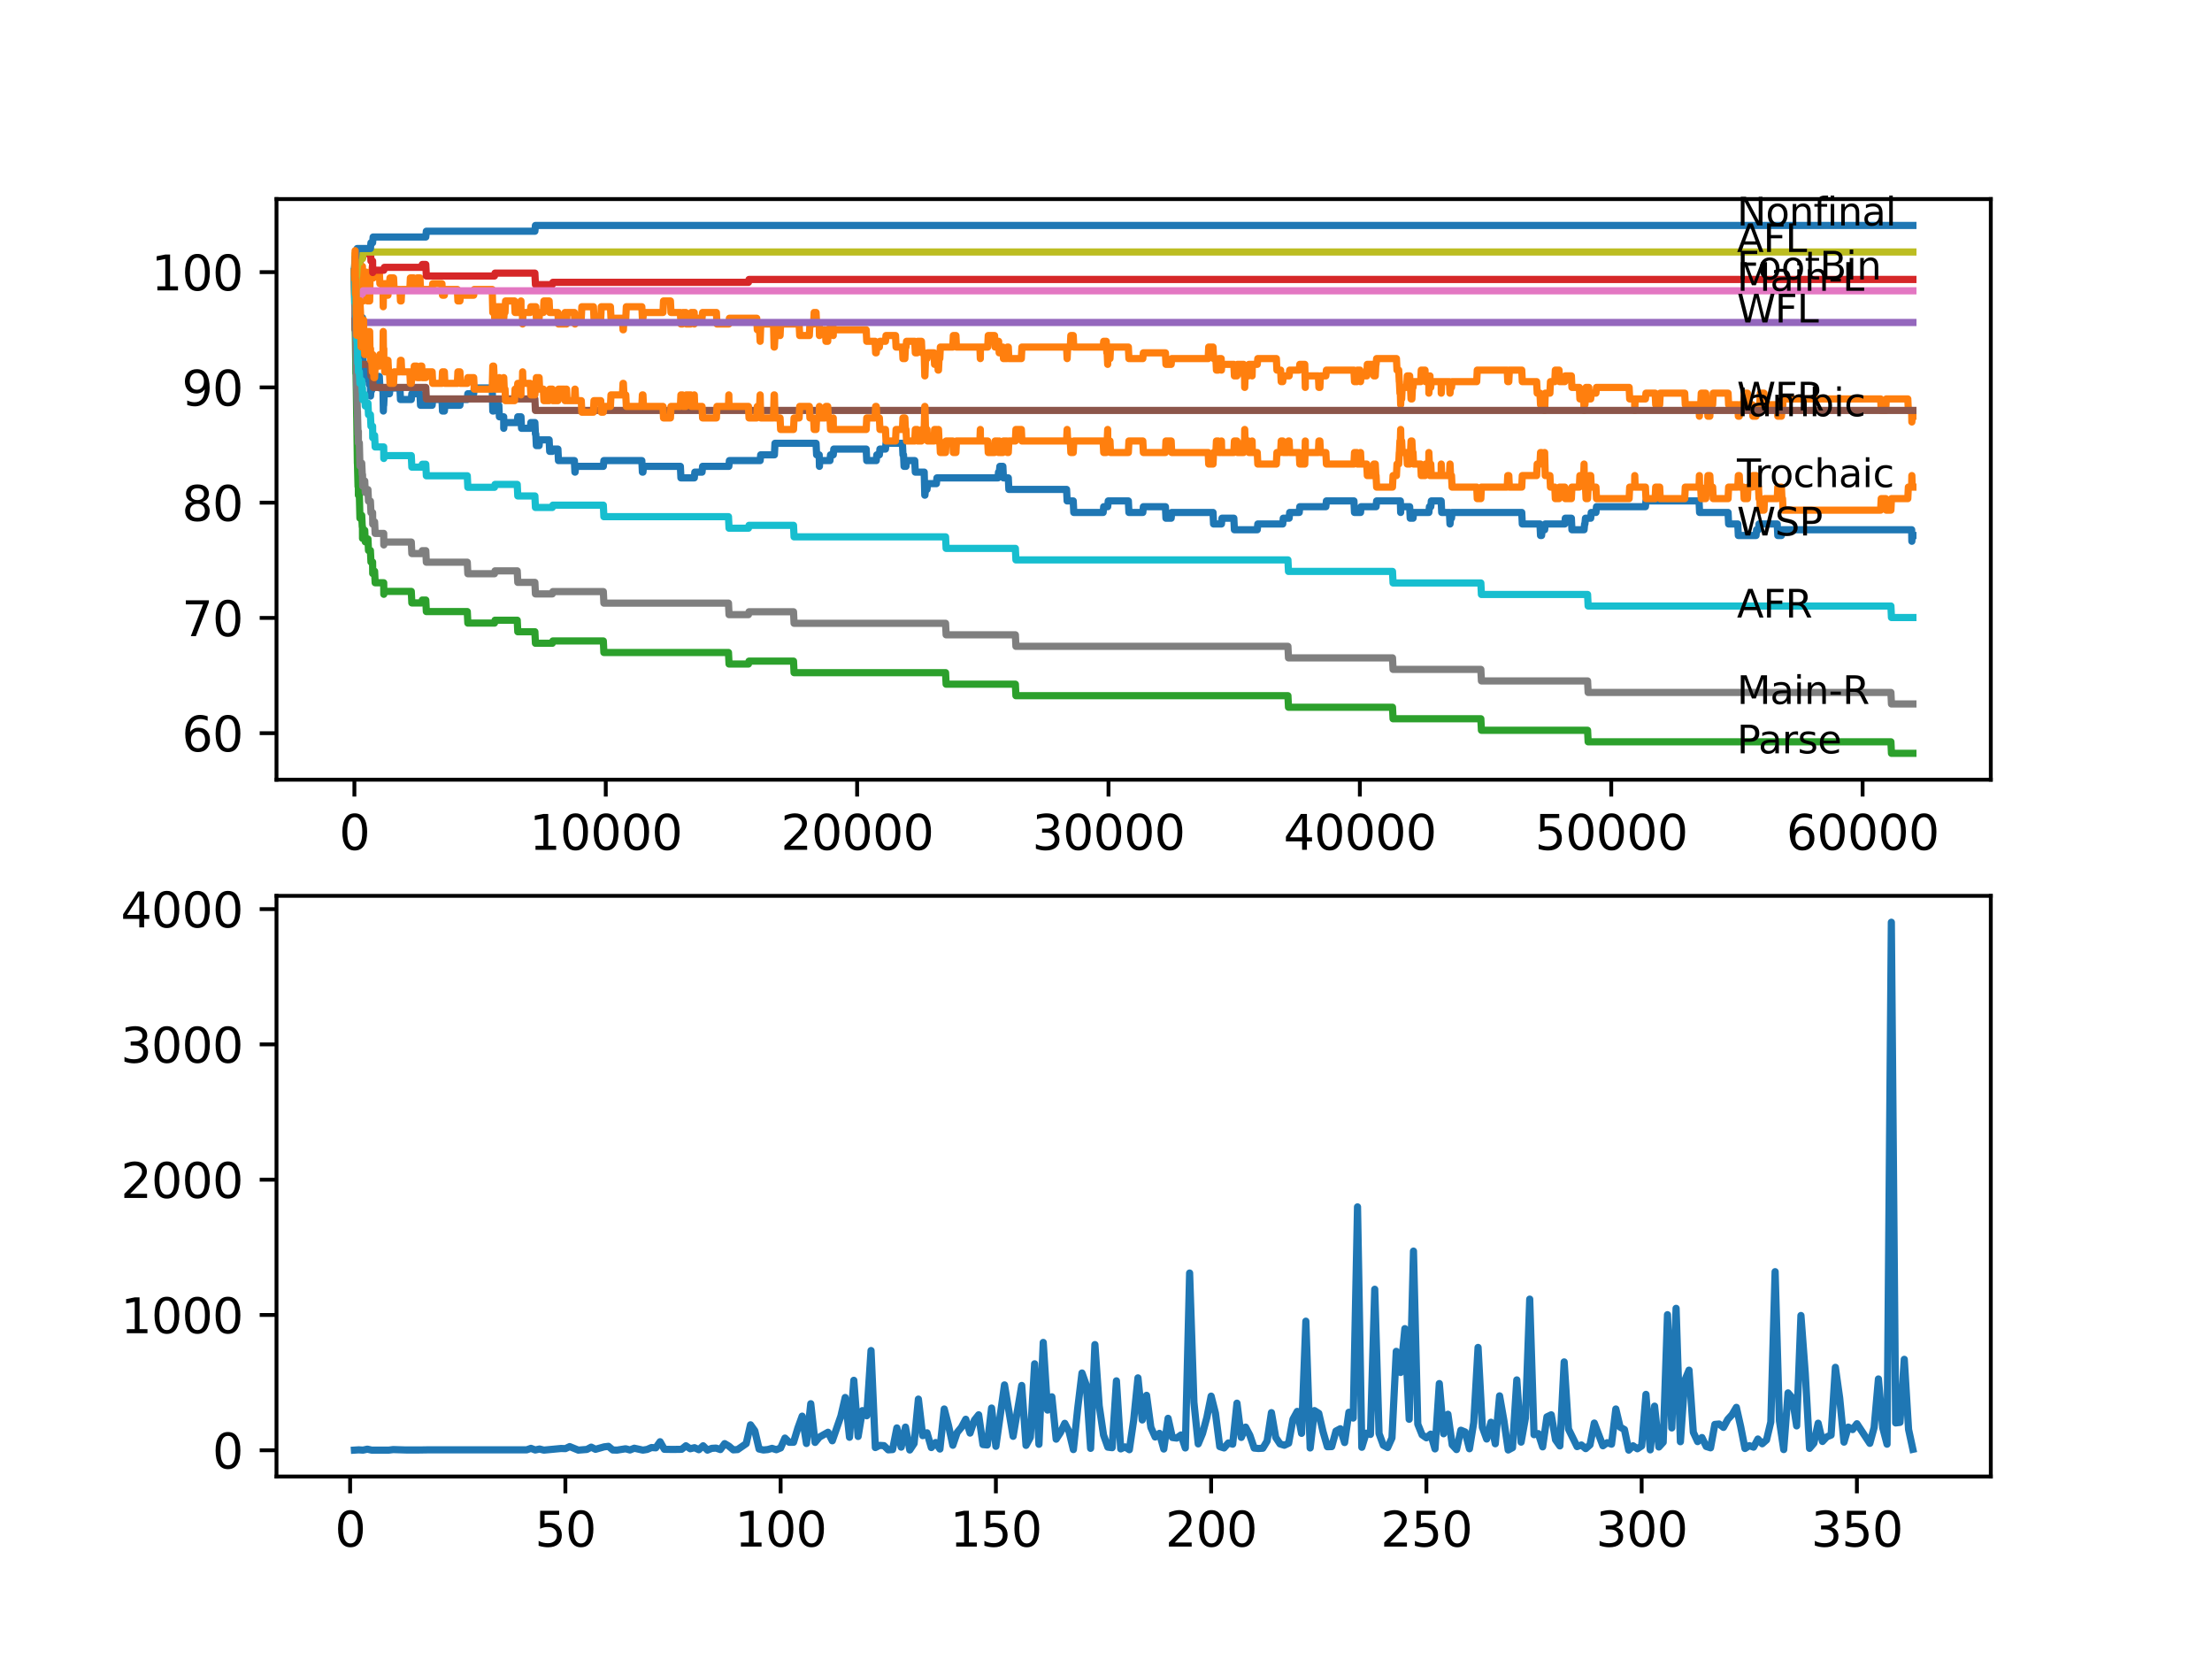<?xml version="1.0" encoding="utf-8" standalone="no"?>
<!DOCTYPE svg PUBLIC "-//W3C//DTD SVG 1.1//EN"
  "http://www.w3.org/Graphics/SVG/1.1/DTD/svg11.dtd">
<svg xmlns:xlink="http://www.w3.org/1999/xlink" width="460.8pt" height="345.6pt" viewBox="0 0 460.8 345.6" xmlns="http://www.w3.org/2000/svg" version="1.1">
 <defs>
  <style type="text/css">*{stroke-linejoin: round; stroke-linecap: butt}</style>
 </defs>
 <g id="figure_1">
  <g id="patch_1">
   <path d="M 0 345.6 
L 460.8 345.6 
L 460.8 0 
L 0 0 
z
" style="fill: #ffffff"/>
  </g>
  <g id="axes_1">
   <g id="patch_2">
    <path d="M 57.6 162.432 
L 414.72 162.432 
L 414.72 41.472 
L 57.6 41.472 
z
" style="fill: #ffffff"/>
   </g>
   <g id="matplotlib.axis_1">
    <g id="xtick_1">
     <g id="line2d_1">
      <defs>
       <path id="m75cb3b88f1" d="M 0 0 
L 0 3.5 
" style="stroke: #000000; stroke-width: 0.8"/>
      </defs>
      <g>
       <use xlink:href="#m75cb3b88f1" x="73.827" y="162.432" style="stroke: #000000; stroke-width: 0.8"/>
      </g>
     </g>
     <g id="text_1">
      <!-- 0 -->
      <g transform="translate(70.646 177.03)scale(0.1 -0.1)">
       <defs>
        <path id="DejaVuSans-30" d="M 2034 4250 
Q 1547 4250 1301 3770 
Q 1056 3291 1056 2328 
Q 1056 1369 1301 889 
Q 1547 409 2034 409 
Q 2525 409 2770 889 
Q 3016 1369 3016 2328 
Q 3016 3291 2770 3770 
Q 2525 4250 2034 4250 
z
M 2034 4750 
Q 2819 4750 3233 4129 
Q 3647 3509 3647 2328 
Q 3647 1150 3233 529 
Q 2819 -91 2034 -91 
Q 1250 -91 836 529 
Q 422 1150 422 2328 
Q 422 3509 836 4129 
Q 1250 4750 2034 4750 
z
" transform="scale(0.016)"/>
       </defs>
       <use xlink:href="#DejaVuSans-30"/>
      </g>
     </g>
    </g>
    <g id="xtick_2">
     <g id="line2d_2">
      <g>
       <use xlink:href="#m75cb3b88f1" x="126.192" y="162.432" style="stroke: #000000; stroke-width: 0.8"/>
      </g>
     </g>
     <g id="text_2">
      <!-- 10000 -->
      <g transform="translate(110.286 177.03)scale(0.1 -0.1)">
       <defs>
        <path id="DejaVuSans-31" d="M 794 531 
L 1825 531 
L 1825 4091 
L 703 3866 
L 703 4441 
L 1819 4666 
L 2450 4666 
L 2450 531 
L 3481 531 
L 3481 0 
L 794 0 
L 794 531 
z
" transform="scale(0.016)"/>
       </defs>
       <use xlink:href="#DejaVuSans-31"/>
       <use xlink:href="#DejaVuSans-30" x="63.623"/>
       <use xlink:href="#DejaVuSans-30" x="127.246"/>
       <use xlink:href="#DejaVuSans-30" x="190.869"/>
       <use xlink:href="#DejaVuSans-30" x="254.492"/>
      </g>
     </g>
    </g>
    <g id="xtick_3">
     <g id="line2d_3">
      <g>
       <use xlink:href="#m75cb3b88f1" x="178.556" y="162.432" style="stroke: #000000; stroke-width: 0.8"/>
      </g>
     </g>
     <g id="text_3">
      <!-- 20000 -->
      <g transform="translate(162.65 177.03)scale(0.1 -0.1)">
       <defs>
        <path id="DejaVuSans-32" d="M 1228 531 
L 3431 531 
L 3431 0 
L 469 0 
L 469 531 
Q 828 903 1448 1529 
Q 2069 2156 2228 2338 
Q 2531 2678 2651 2914 
Q 2772 3150 2772 3378 
Q 2772 3750 2511 3984 
Q 2250 4219 1831 4219 
Q 1534 4219 1204 4116 
Q 875 4013 500 3803 
L 500 4441 
Q 881 4594 1212 4672 
Q 1544 4750 1819 4750 
Q 2544 4750 2975 4387 
Q 3406 4025 3406 3419 
Q 3406 3131 3298 2873 
Q 3191 2616 2906 2266 
Q 2828 2175 2409 1742 
Q 1991 1309 1228 531 
z
" transform="scale(0.016)"/>
       </defs>
       <use xlink:href="#DejaVuSans-32"/>
       <use xlink:href="#DejaVuSans-30" x="63.623"/>
       <use xlink:href="#DejaVuSans-30" x="127.246"/>
       <use xlink:href="#DejaVuSans-30" x="190.869"/>
       <use xlink:href="#DejaVuSans-30" x="254.492"/>
      </g>
     </g>
    </g>
    <g id="xtick_4">
     <g id="line2d_4">
      <g>
       <use xlink:href="#m75cb3b88f1" x="230.921" y="162.432" style="stroke: #000000; stroke-width: 0.8"/>
      </g>
     </g>
     <g id="text_4">
      <!-- 30000 -->
      <g transform="translate(215.015 177.03)scale(0.1 -0.1)">
       <defs>
        <path id="DejaVuSans-33" d="M 2597 2516 
Q 3050 2419 3304 2112 
Q 3559 1806 3559 1356 
Q 3559 666 3084 287 
Q 2609 -91 1734 -91 
Q 1441 -91 1130 -33 
Q 819 25 488 141 
L 488 750 
Q 750 597 1062 519 
Q 1375 441 1716 441 
Q 2309 441 2620 675 
Q 2931 909 2931 1356 
Q 2931 1769 2642 2001 
Q 2353 2234 1838 2234 
L 1294 2234 
L 1294 2753 
L 1863 2753 
Q 2328 2753 2575 2939 
Q 2822 3125 2822 3475 
Q 2822 3834 2567 4026 
Q 2313 4219 1838 4219 
Q 1578 4219 1281 4162 
Q 984 4106 628 3988 
L 628 4550 
Q 988 4650 1302 4700 
Q 1616 4750 1894 4750 
Q 2613 4750 3031 4423 
Q 3450 4097 3450 3541 
Q 3450 3153 3228 2886 
Q 3006 2619 2597 2516 
z
" transform="scale(0.016)"/>
       </defs>
       <use xlink:href="#DejaVuSans-33"/>
       <use xlink:href="#DejaVuSans-30" x="63.623"/>
       <use xlink:href="#DejaVuSans-30" x="127.246"/>
       <use xlink:href="#DejaVuSans-30" x="190.869"/>
       <use xlink:href="#DejaVuSans-30" x="254.492"/>
      </g>
     </g>
    </g>
    <g id="xtick_5">
     <g id="line2d_5">
      <g>
       <use xlink:href="#m75cb3b88f1" x="283.285" y="162.432" style="stroke: #000000; stroke-width: 0.8"/>
      </g>
     </g>
     <g id="text_5">
      <!-- 40000 -->
      <g transform="translate(267.379 177.03)scale(0.1 -0.1)">
       <defs>
        <path id="DejaVuSans-34" d="M 2419 4116 
L 825 1625 
L 2419 1625 
L 2419 4116 
z
M 2253 4666 
L 3047 4666 
L 3047 1625 
L 3713 1625 
L 3713 1100 
L 3047 1100 
L 3047 0 
L 2419 0 
L 2419 1100 
L 313 1100 
L 313 1709 
L 2253 4666 
z
" transform="scale(0.016)"/>
       </defs>
       <use xlink:href="#DejaVuSans-34"/>
       <use xlink:href="#DejaVuSans-30" x="63.623"/>
       <use xlink:href="#DejaVuSans-30" x="127.246"/>
       <use xlink:href="#DejaVuSans-30" x="190.869"/>
       <use xlink:href="#DejaVuSans-30" x="254.492"/>
      </g>
     </g>
    </g>
    <g id="xtick_6">
     <g id="line2d_6">
      <g>
       <use xlink:href="#m75cb3b88f1" x="335.65" y="162.432" style="stroke: #000000; stroke-width: 0.8"/>
      </g>
     </g>
     <g id="text_6">
      <!-- 50000 -->
      <g transform="translate(319.744 177.03)scale(0.1 -0.1)">
       <defs>
        <path id="DejaVuSans-35" d="M 691 4666 
L 3169 4666 
L 3169 4134 
L 1269 4134 
L 1269 2991 
Q 1406 3038 1543 3061 
Q 1681 3084 1819 3084 
Q 2600 3084 3056 2656 
Q 3513 2228 3513 1497 
Q 3513 744 3044 326 
Q 2575 -91 1722 -91 
Q 1428 -91 1123 -41 
Q 819 9 494 109 
L 494 744 
Q 775 591 1075 516 
Q 1375 441 1709 441 
Q 2250 441 2565 725 
Q 2881 1009 2881 1497 
Q 2881 1984 2565 2268 
Q 2250 2553 1709 2553 
Q 1456 2553 1204 2497 
Q 953 2441 691 2322 
L 691 4666 
z
" transform="scale(0.016)"/>
       </defs>
       <use xlink:href="#DejaVuSans-35"/>
       <use xlink:href="#DejaVuSans-30" x="63.623"/>
       <use xlink:href="#DejaVuSans-30" x="127.246"/>
       <use xlink:href="#DejaVuSans-30" x="190.869"/>
       <use xlink:href="#DejaVuSans-30" x="254.492"/>
      </g>
     </g>
    </g>
    <g id="xtick_7">
     <g id="line2d_7">
      <g>
       <use xlink:href="#m75cb3b88f1" x="388.014" y="162.432" style="stroke: #000000; stroke-width: 0.8"/>
      </g>
     </g>
     <g id="text_7">
      <!-- 60000 -->
      <g transform="translate(372.108 177.03)scale(0.1 -0.1)">
       <defs>
        <path id="DejaVuSans-36" d="M 2113 2584 
Q 1688 2584 1439 2293 
Q 1191 2003 1191 1497 
Q 1191 994 1439 701 
Q 1688 409 2113 409 
Q 2538 409 2786 701 
Q 3034 994 3034 1497 
Q 3034 2003 2786 2293 
Q 2538 2584 2113 2584 
z
M 3366 4563 
L 3366 3988 
Q 3128 4100 2886 4159 
Q 2644 4219 2406 4219 
Q 1781 4219 1451 3797 
Q 1122 3375 1075 2522 
Q 1259 2794 1537 2939 
Q 1816 3084 2150 3084 
Q 2853 3084 3261 2657 
Q 3669 2231 3669 1497 
Q 3669 778 3244 343 
Q 2819 -91 2113 -91 
Q 1303 -91 875 529 
Q 447 1150 447 2328 
Q 447 3434 972 4092 
Q 1497 4750 2381 4750 
Q 2619 4750 2861 4703 
Q 3103 4656 3366 4563 
z
" transform="scale(0.016)"/>
       </defs>
       <use xlink:href="#DejaVuSans-36"/>
       <use xlink:href="#DejaVuSans-30" x="63.623"/>
       <use xlink:href="#DejaVuSans-30" x="127.246"/>
       <use xlink:href="#DejaVuSans-30" x="190.869"/>
       <use xlink:href="#DejaVuSans-30" x="254.492"/>
      </g>
     </g>
    </g>
   </g>
   <g id="matplotlib.axis_2">
    <g id="ytick_1">
     <g id="line2d_8">
      <defs>
       <path id="mccb8379e5c" d="M 0 0 
L -3.5 0 
" style="stroke: #000000; stroke-width: 0.8"/>
      </defs>
      <g>
       <use xlink:href="#mccb8379e5c" x="57.6" y="152.732" style="stroke: #000000; stroke-width: 0.8"/>
      </g>
     </g>
     <g id="text_8">
      <!-- 60 -->
      <g transform="translate(37.875 156.531)scale(0.1 -0.1)">
       <use xlink:href="#DejaVuSans-36"/>
       <use xlink:href="#DejaVuSans-30" x="63.623"/>
      </g>
     </g>
    </g>
    <g id="ytick_2">
     <g id="line2d_9">
      <g>
       <use xlink:href="#mccb8379e5c" x="57.6" y="128.723" style="stroke: #000000; stroke-width: 0.8"/>
      </g>
     </g>
     <g id="text_9">
      <!-- 70 -->
      <g transform="translate(37.875 132.522)scale(0.1 -0.1)">
       <defs>
        <path id="DejaVuSans-37" d="M 525 4666 
L 3525 4666 
L 3525 4397 
L 1831 0 
L 1172 0 
L 2766 4134 
L 525 4134 
L 525 4666 
z
" transform="scale(0.016)"/>
       </defs>
       <use xlink:href="#DejaVuSans-37"/>
       <use xlink:href="#DejaVuSans-30" x="63.623"/>
      </g>
     </g>
    </g>
    <g id="ytick_3">
     <g id="line2d_10">
      <g>
       <use xlink:href="#mccb8379e5c" x="57.6" y="104.713" style="stroke: #000000; stroke-width: 0.8"/>
      </g>
     </g>
     <g id="text_10">
      <!-- 80 -->
      <g transform="translate(37.875 108.512)scale(0.1 -0.1)">
       <defs>
        <path id="DejaVuSans-38" d="M 2034 2216 
Q 1584 2216 1326 1975 
Q 1069 1734 1069 1313 
Q 1069 891 1326 650 
Q 1584 409 2034 409 
Q 2484 409 2743 651 
Q 3003 894 3003 1313 
Q 3003 1734 2745 1975 
Q 2488 2216 2034 2216 
z
M 1403 2484 
Q 997 2584 770 2862 
Q 544 3141 544 3541 
Q 544 4100 942 4425 
Q 1341 4750 2034 4750 
Q 2731 4750 3128 4425 
Q 3525 4100 3525 3541 
Q 3525 3141 3298 2862 
Q 3072 2584 2669 2484 
Q 3125 2378 3379 2068 
Q 3634 1759 3634 1313 
Q 3634 634 3220 271 
Q 2806 -91 2034 -91 
Q 1263 -91 848 271 
Q 434 634 434 1313 
Q 434 1759 690 2068 
Q 947 2378 1403 2484 
z
M 1172 3481 
Q 1172 3119 1398 2916 
Q 1625 2713 2034 2713 
Q 2441 2713 2670 2916 
Q 2900 3119 2900 3481 
Q 2900 3844 2670 4047 
Q 2441 4250 2034 4250 
Q 1625 4250 1398 4047 
Q 1172 3844 1172 3481 
z
" transform="scale(0.016)"/>
       </defs>
       <use xlink:href="#DejaVuSans-38"/>
       <use xlink:href="#DejaVuSans-30" x="63.623"/>
      </g>
     </g>
    </g>
    <g id="ytick_4">
     <g id="line2d_11">
      <g>
       <use xlink:href="#mccb8379e5c" x="57.6" y="80.704" style="stroke: #000000; stroke-width: 0.8"/>
      </g>
     </g>
     <g id="text_11">
      <!-- 90 -->
      <g transform="translate(37.875 84.503)scale(0.1 -0.1)">
       <defs>
        <path id="DejaVuSans-39" d="M 703 97 
L 703 672 
Q 941 559 1184 500 
Q 1428 441 1663 441 
Q 2288 441 2617 861 
Q 2947 1281 2994 2138 
Q 2813 1869 2534 1725 
Q 2256 1581 1919 1581 
Q 1219 1581 811 2004 
Q 403 2428 403 3163 
Q 403 3881 828 4315 
Q 1253 4750 1959 4750 
Q 2769 4750 3195 4129 
Q 3622 3509 3622 2328 
Q 3622 1225 3098 567 
Q 2575 -91 1691 -91 
Q 1453 -91 1209 -44 
Q 966 3 703 97 
z
M 1959 2075 
Q 2384 2075 2632 2365 
Q 2881 2656 2881 3163 
Q 2881 3666 2632 3958 
Q 2384 4250 1959 4250 
Q 1534 4250 1286 3958 
Q 1038 3666 1038 3163 
Q 1038 2656 1286 2365 
Q 1534 2075 1959 2075 
z
" transform="scale(0.016)"/>
       </defs>
       <use xlink:href="#DejaVuSans-39"/>
       <use xlink:href="#DejaVuSans-30" x="63.623"/>
      </g>
     </g>
    </g>
    <g id="ytick_5">
     <g id="line2d_12">
      <g>
       <use xlink:href="#mccb8379e5c" x="57.6" y="56.694" style="stroke: #000000; stroke-width: 0.8"/>
      </g>
     </g>
     <g id="text_12">
      <!-- 100 -->
      <g transform="translate(31.512 60.493)scale(0.1 -0.1)">
       <use xlink:href="#DejaVuSans-31"/>
       <use xlink:href="#DejaVuSans-30" x="63.623"/>
       <use xlink:href="#DejaVuSans-30" x="127.246"/>
      </g>
     </g>
    </g>
   </g>
   <g id="line2d_13">
    <path d="M 73.833 56.694 
L 73.838 56.694 
L 73.964 64.617 
L 73.979 64.617 
L 74.1 61.256 
L 74.11 66.058 
L 74.215 65.458 
L 74.22 65.458 
L 74.231 67.858 
L 74.325 62.576 
L 74.335 62.576 
L 74.456 67.378 
L 74.472 67.378 
L 74.592 64.977 
L 74.927 64.977 
L 74.98 69.779 
L 75.042 68.579 
L 75.1 68.579 
L 75.215 67.378 
L 75.22 67.378 
L 75.336 66.178 
L 75.514 66.178 
L 75.645 75.782 
L 75.744 75.782 
L 75.749 78.183 
L 75.854 76.982 
L 75.885 76.982 
L 76.001 76.502 
L 76.346 76.502 
L 76.404 78.903 
L 76.456 77.702 
L 76.807 77.702 
L 76.922 80.103 
L 77.163 80.103 
L 77.189 82.504 
L 77.273 81.304 
L 77.446 81.304 
L 77.561 80.103 
L 77.645 80.103 
L 77.76 79.623 
L 77.781 79.623 
L 77.896 78.423 
L 79.022 78.423 
L 79.137 80.824 
L 79.776 80.824 
L 79.86 85.626 
L 79.891 84.425 
L 79.933 84.425 
L 80.054 82.024 
L 81.132 82.024 
L 81.248 80.824 
L 83.311 80.824 
L 83.426 83.225 
L 85.678 83.225 
L 85.793 82.024 
L 87.489 82.024 
L 87.605 84.425 
L 90.024 84.425 
L 90.139 83.225 
L 92.066 83.225 
L 92.181 85.626 
L 92.569 85.626 
L 92.684 84.425 
L 95.81 84.425 
L 95.925 83.225 
L 97.344 83.225 
L 97.46 82.024 
L 98.68 82.024 
L 98.795 80.824 
L 102.539 80.824 
L 102.659 85.626 
L 102.832 85.626 
L 102.947 84.425 
L 103.916 84.425 
L 104.031 86.826 
L 104.932 86.826 
L 104.942 89.227 
L 105.042 88.026 
L 107.749 88.026 
L 107.864 86.826 
L 108.529 86.826 
L 108.645 89.227 
L 110.472 89.227 
L 110.587 88.026 
L 111.425 88.026 
L 111.54 90.427 
L 111.619 90.427 
L 111.734 92.828 
L 112.305 92.828 
L 112.42 91.628 
L 114.394 91.628 
L 114.509 94.029 
L 115.059 94.029 
L 115.174 93.549 
L 116.222 93.549 
L 116.337 95.95 
L 119.652 95.95 
L 119.767 98.351 
L 119.804 98.351 
L 119.919 97.15 
L 125.684 97.15 
L 125.799 95.95 
L 133.706 95.95 
L 133.821 98.351 
L 133.937 98.351 
L 134.052 97.15 
L 141.734 97.15 
L 141.849 99.551 
L 144.635 99.551 
L 144.75 98.351 
L 146.248 98.351 
L 146.363 97.15 
L 151.83 97.15 
L 151.945 95.95 
L 158.354 95.95 
L 158.469 94.749 
L 161.323 94.749 
L 161.444 92.348 
L 170 92.348 
L 170.115 94.749 
L 170.655 94.749 
L 170.702 97.15 
L 170.765 95.95 
L 172.901 95.95 
L 173.016 94.749 
L 173.582 94.749 
L 173.697 93.549 
L 180.442 93.549 
L 180.557 95.95 
L 182.541 95.95 
L 182.657 94.749 
L 183.191 94.749 
L 183.306 93.549 
L 184.458 93.549 
L 184.573 92.348 
L 187.987 92.348 
L 188.102 94.749 
L 188.218 94.749 
L 188.333 97.15 
L 188.736 97.15 
L 188.851 95.95 
L 190.558 95.95 
L 190.674 98.351 
L 192.527 98.351 
L 192.648 103.152 
L 192.679 103.152 
L 192.794 101.952 
L 193.114 101.952 
L 193.229 100.752 
L 195.067 100.752 
L 195.182 99.551 
L 207.896 99.551 
L 208.011 98.351 
L 208.174 98.351 
L 208.289 97.15 
L 208.917 97.15 
L 209.033 99.551 
L 210.048 99.551 
L 210.164 101.952 
L 222.187 101.952 
L 222.302 104.353 
L 223.574 104.353 
L 223.689 106.754 
L 229.806 106.754 
L 229.921 105.553 
L 230.753 105.553 
L 230.869 104.353 
L 235.058 104.353 
L 235.173 106.754 
L 238.069 106.754 
L 238.184 105.553 
L 242.776 105.553 
L 242.891 107.954 
L 243.975 107.954 
L 244.091 106.754 
L 252.694 106.754 
L 252.809 109.155 
L 254.448 109.155 
L 254.563 107.954 
L 257.03 107.954 
L 257.145 110.355 
L 261.91 110.355 
L 262.025 109.155 
L 267.215 109.155 
L 267.33 107.954 
L 268.55 107.954 
L 268.665 106.754 
L 270.655 106.754 
L 270.77 105.553 
L 276.2 105.553 
L 276.316 104.353 
L 282.05 104.353 
L 282.165 106.754 
L 283.427 106.754 
L 283.542 105.553 
L 286.663 105.553 
L 286.778 104.353 
L 291.721 104.353 
L 291.784 106.754 
L 291.831 105.553 
L 293.659 105.553 
L 293.774 107.954 
L 294.361 107.954 
L 294.476 106.754 
L 297.659 106.754 
L 297.775 105.553 
L 298.057 105.553 
L 298.173 104.353 
L 300.22 104.353 
L 300.335 106.754 
L 301.943 106.754 
L 302.058 109.155 
L 302.069 109.155 
L 302.184 107.954 
L 302.378 107.954 
L 302.493 106.754 
L 317.008 106.754 
L 317.123 109.155 
L 320.805 109.155 
L 320.92 111.556 
L 321.14 111.556 
L 321.255 110.355 
L 321.779 110.355 
L 321.894 109.155 
L 325.968 109.155 
L 326.083 107.954 
L 327.345 107.954 
L 327.46 110.355 
L 329.989 110.355 
L 330.104 109.155 
L 330.167 109.155 
L 330.283 107.954 
L 331.372 107.954 
L 331.487 106.754 
L 332.466 106.754 
L 332.581 105.553 
L 342.771 105.553 
L 342.887 104.353 
L 353.941 104.353 
L 354.056 106.754 
L 359.989 106.754 
L 360.104 109.155 
L 362.01 109.155 
L 362.125 111.556 
L 365.817 111.556 
L 365.932 110.355 
L 366.325 110.355 
L 366.44 109.155 
L 370.231 109.155 
L 370.347 111.556 
L 371.101 111.556 
L 371.216 110.355 
L 398.236 110.355 
L 398.273 112.756 
L 398.346 111.556 
L 398.487 111.556 
L 398.487 111.556 
" clip-path="url(#pe272e01d46)" style="fill: none; stroke: #1f77b4; stroke-width: 1.5; stroke-linecap: square"/>
   </g>
   <g id="line2d_14">
    <path d="M 73.833 56.694 
L 73.843 56.694 
L 73.969 63.897 
L 73.979 63.897 
L 74.084 59.095 
L 74.089 61.496 
L 74.147 66.298 
L 74.199 61.496 
L 74.252 61.496 
L 74.273 63.897 
L 74.288 60.295 
L 74.356 60.295 
L 74.472 60.295 
L 74.597 56.694 
L 74.718 56.694 
L 74.833 54.293 
L 74.932 54.293 
L 74.98 59.095 
L 75.048 57.895 
L 75.1 57.895 
L 75.215 56.694 
L 75.22 56.694 
L 75.336 55.494 
L 75.503 55.494 
L 75.629 62.696 
L 75.702 62.696 
L 75.817 59.095 
L 76.31 59.095 
L 76.346 56.694 
L 76.378 61.496 
L 76.414 60.295 
L 76.44 60.295 
L 76.556 62.696 
L 76.708 62.696 
L 76.807 60.295 
L 76.818 62.696 
L 76.828 62.696 
L 76.943 60.295 
L 77.001 60.295 
L 77.006 62.696 
L 77.085 57.895 
L 77.106 57.895 
L 77.189 57.895 
L 77.304 56.694 
L 77.446 56.694 
L 77.561 55.494 
L 77.603 55.494 
L 77.718 57.895 
L 77.781 57.895 
L 77.896 56.694 
L 79.022 56.694 
L 79.137 59.095 
L 79.776 59.095 
L 79.834 63.897 
L 79.886 60.295 
L 80.043 60.295 
L 80.158 59.095 
L 80.514 59.095 
L 80.63 61.496 
L 80.823 61.496 
L 80.939 59.095 
L 81.132 59.095 
L 81.248 57.895 
L 81.991 57.895 
L 82.106 60.295 
L 83.311 60.295 
L 83.426 62.696 
L 83.573 62.696 
L 83.688 60.295 
L 85.374 60.295 
L 85.489 57.895 
L 86.186 57.895 
L 86.301 60.295 
L 86.793 60.295 
L 86.908 57.895 
L 87.489 57.895 
L 87.605 60.295 
L 90.024 60.295 
L 90.139 59.095 
L 92.066 59.095 
L 92.181 61.496 
L 92.569 61.496 
L 92.684 60.295 
L 95.276 60.295 
L 95.391 62.696 
L 95.81 62.696 
L 95.925 61.496 
L 98.68 61.496 
L 98.795 60.295 
L 102.539 60.295 
L 102.659 65.097 
L 102.832 65.097 
L 102.947 63.897 
L 103.026 63.897 
L 103.052 66.298 
L 103.136 63.897 
L 103.916 63.897 
L 104.031 66.298 
L 104.037 66.298 
L 104.152 63.897 
L 104.932 63.897 
L 104.942 66.298 
L 105.042 65.097 
L 105.204 65.097 
L 105.319 62.696 
L 107.184 62.696 
L 107.299 65.097 
L 108.425 65.097 
L 108.529 62.696 
L 108.535 65.097 
L 108.828 65.097 
L 108.875 67.498 
L 108.938 65.097 
L 110.472 65.097 
L 110.587 63.897 
L 111.619 63.897 
L 111.734 66.298 
L 112.305 66.298 
L 112.42 65.097 
L 113.195 65.097 
L 113.31 62.696 
L 114.394 62.696 
L 114.509 65.097 
L 116.222 65.097 
L 116.337 67.498 
L 117.594 67.498 
L 117.709 65.097 
L 117.814 65.097 
L 117.929 67.498 
L 118.018 67.498 
L 118.133 65.097 
L 119.652 65.097 
L 119.767 67.498 
L 119.804 67.498 
L 119.919 66.298 
L 121.092 66.298 
L 121.207 63.897 
L 123.621 63.897 
L 123.736 66.298 
L 125.145 66.298 
L 125.26 63.897 
L 127.166 63.897 
L 127.281 66.298 
L 129.674 66.298 
L 129.789 68.699 
L 129.863 68.699 
L 129.978 66.298 
L 130.36 66.298 
L 130.475 63.897 
L 133.706 63.897 
L 133.821 66.298 
L 133.937 66.298 
L 134.052 65.097 
L 138.11 65.097 
L 138.225 62.696 
L 139.665 62.696 
L 139.781 65.097 
L 141.734 65.097 
L 141.849 67.498 
L 142.163 67.498 
L 142.278 65.097 
L 142.849 65.097 
L 142.964 67.498 
L 143.891 67.498 
L 144.006 65.097 
L 144.609 65.097 
L 144.635 67.498 
L 144.719 66.298 
L 146.248 66.298 
L 146.363 65.097 
L 149.238 65.097 
L 149.353 67.498 
L 151.83 67.498 
L 151.945 66.298 
L 157.642 66.298 
L 157.757 68.699 
L 158.234 68.699 
L 158.349 71.1 
L 158.354 71.1 
L 158.48 67.498 
L 161.14 67.498 
L 161.26 72.3 
L 161.323 72.3 
L 161.444 69.899 
L 162.502 69.899 
L 162.617 67.498 
L 166.476 67.498 
L 166.591 69.899 
L 168.602 69.899 
L 168.717 67.498 
L 169.487 67.498 
L 169.602 65.097 
L 170 65.097 
L 170.115 67.498 
L 170.655 67.498 
L 170.702 69.899 
L 170.765 68.699 
L 171.938 68.699 
L 172.053 71.1 
L 172.43 71.1 
L 172.545 68.699 
L 172.901 68.699 
L 173.016 67.498 
L 173.493 67.498 
L 173.582 69.899 
L 173.603 68.699 
L 180.442 68.699 
L 180.557 71.1 
L 182.295 71.1 
L 182.41 73.501 
L 182.541 73.501 
L 182.657 72.3 
L 183.191 72.3 
L 183.306 71.1 
L 184.458 71.1 
L 184.573 69.899 
L 186.553 69.899 
L 186.668 72.3 
L 187.987 72.3 
L 188.102 74.701 
L 188.129 74.701 
L 188.218 72.3 
L 188.239 74.701 
L 188.5 74.701 
L 188.616 72.3 
L 188.736 72.3 
L 188.851 71.1 
L 190.558 71.1 
L 190.674 73.501 
L 191.056 73.501 
L 191.171 71.1 
L 191.951 71.1 
L 192.066 73.501 
L 192.527 73.501 
L 192.648 78.303 
L 192.679 78.303 
L 192.805 74.701 
L 193.114 74.701 
L 193.229 73.501 
L 194.57 73.501 
L 194.685 75.902 
L 195.067 75.902 
L 195.182 74.701 
L 195.313 74.701 
L 195.428 77.102 
L 195.507 77.102 
L 195.622 74.701 
L 195.779 74.701 
L 195.894 72.3 
L 198.481 72.3 
L 198.596 69.899 
L 199.136 69.899 
L 199.251 72.3 
L 204.131 72.3 
L 204.22 74.701 
L 204.241 72.3 
L 205.755 72.3 
L 205.87 69.899 
L 207.184 69.899 
L 207.299 72.3 
L 207.896 72.3 
L 208.011 71.1 
L 208.032 71.1 
L 208.148 73.501 
L 208.174 73.501 
L 208.289 72.3 
L 208.917 72.3 
L 209.033 74.701 
L 209.75 74.701 
L 209.865 72.3 
L 210.048 72.3 
L 210.164 74.701 
L 212.766 74.701 
L 212.881 72.3 
L 222.187 72.3 
L 222.302 74.701 
L 222.417 72.3 
L 222.962 72.3 
L 223.077 69.899 
L 223.574 69.899 
L 223.689 72.3 
L 229.806 72.3 
L 229.921 71.1 
L 230.455 71.1 
L 230.57 73.501 
L 230.649 73.501 
L 230.753 75.902 
L 230.759 74.701 
L 231.23 74.701 
L 231.345 72.3 
L 235.058 72.3 
L 235.173 74.701 
L 238.069 74.701 
L 238.184 73.501 
L 242.776 73.501 
L 242.891 75.902 
L 243.975 75.902 
L 244.091 74.701 
L 251.683 74.701 
L 251.799 72.3 
L 252.694 72.3 
L 252.809 74.701 
L 253.291 74.701 
L 253.406 77.102 
L 253.773 77.102 
L 253.888 74.701 
L 254.396 74.701 
L 254.448 77.102 
L 254.506 75.902 
L 257.03 75.902 
L 257.145 78.303 
L 257.669 78.303 
L 257.784 75.902 
L 259.062 75.902 
L 259.177 78.303 
L 259.271 78.303 
L 259.297 80.704 
L 259.381 78.303 
L 260.072 78.303 
L 260.187 75.902 
L 260.779 75.902 
L 260.837 78.303 
L 260.889 75.902 
L 261.91 75.902 
L 262.025 74.701 
L 265.89 74.701 
L 266.005 77.102 
L 266.78 77.102 
L 266.895 79.503 
L 267.215 79.503 
L 267.33 78.303 
L 268.55 78.303 
L 268.665 77.102 
L 270.655 77.102 
L 270.77 75.902 
L 271.807 75.902 
L 271.917 80.704 
L 271.922 78.303 
L 274.64 78.303 
L 274.755 80.704 
L 274.954 80.704 
L 275.069 78.303 
L 276.2 78.303 
L 276.316 77.102 
L 282.05 77.102 
L 282.165 79.503 
L 282.652 79.503 
L 282.767 77.102 
L 283.296 77.102 
L 283.411 79.503 
L 283.427 79.503 
L 283.542 78.303 
L 284.72 78.303 
L 284.835 75.902 
L 286.092 75.902 
L 286.207 78.303 
L 286.495 78.303 
L 286.611 75.902 
L 286.663 75.902 
L 286.778 74.701 
L 290.904 74.701 
L 291.02 77.102 
L 291.376 77.102 
L 291.491 79.503 
L 291.517 79.503 
L 291.632 81.904 
L 291.721 81.904 
L 291.784 84.305 
L 291.831 83.105 
L 291.994 83.105 
L 292.109 80.704 
L 293.046 80.704 
L 293.161 78.303 
L 293.659 78.303 
L 293.774 80.704 
L 293.832 80.704 
L 293.947 83.105 
L 294.125 83.105 
L 294.24 80.704 
L 294.361 80.704 
L 294.476 79.503 
L 295.958 79.503 
L 296.073 77.102 
L 296.853 77.102 
L 296.968 79.503 
L 297.654 79.503 
L 297.659 81.904 
L 297.764 80.704 
L 297.832 80.704 
L 297.89 78.303 
L 297.942 80.704 
L 298.057 80.704 
L 298.173 79.503 
L 300.22 79.503 
L 300.236 81.904 
L 300.33 79.503 
L 301.943 79.503 
L 302.058 81.904 
L 302.069 81.904 
L 302.184 80.704 
L 302.378 80.704 
L 302.493 79.503 
L 307.624 79.503 
L 307.74 77.102 
L 313.981 77.102 
L 314.097 79.503 
L 314.311 79.503 
L 314.427 77.102 
L 317.008 77.102 
L 317.123 79.503 
L 320.108 79.503 
L 320.223 81.904 
L 320.805 81.904 
L 320.92 84.305 
L 321.14 84.305 
L 321.255 83.105 
L 321.632 83.105 
L 321.747 85.505 
L 321.779 85.505 
L 321.904 81.904 
L 322.873 81.904 
L 322.988 79.503 
L 323.889 79.503 
L 324.004 77.102 
L 324.774 77.102 
L 324.889 79.503 
L 325.968 79.503 
L 326.083 78.303 
L 327.345 78.303 
L 327.46 80.704 
L 329.005 80.704 
L 329.12 83.105 
L 329.921 83.105 
L 329.989 85.505 
L 330.031 84.305 
L 330.167 84.305 
L 330.283 83.105 
L 330.288 83.105 
L 330.403 80.704 
L 330.974 80.704 
L 331.089 83.105 
L 331.372 83.105 
L 331.487 81.904 
L 332.466 81.904 
L 332.581 80.704 
L 339.378 80.704 
L 339.493 83.105 
L 340.525 83.105 
L 340.551 85.505 
L 340.635 83.105 
L 342.771 83.105 
L 342.887 81.904 
L 344.798 81.904 
L 344.913 84.305 
L 345.741 84.305 
L 345.856 81.904 
L 350.956 81.904 
L 351.071 84.305 
L 353.941 84.305 
L 354.014 86.706 
L 354.051 84.305 
L 354.286 84.305 
L 354.402 81.904 
L 355.334 81.904 
L 355.449 84.305 
L 355.674 84.305 
L 355.789 86.706 
L 356.192 86.706 
L 356.308 84.305 
L 356.779 84.305 
L 356.894 81.904 
L 359.989 81.904 
L 360.104 84.305 
L 362.01 84.305 
L 362.125 86.706 
L 362.324 86.706 
L 362.44 84.305 
L 363.22 84.305 
L 363.335 81.904 
L 364.021 81.904 
L 364.136 84.305 
L 365.047 84.305 
L 365.163 86.706 
L 365.817 86.706 
L 365.932 85.505 
L 366.325 85.505 
L 366.44 84.305 
L 366.592 84.305 
L 366.707 81.904 
L 367.472 81.904 
L 367.587 84.305 
L 370.231 84.305 
L 370.347 86.706 
L 371.101 86.706 
L 371.216 85.505 
L 371.336 85.505 
L 371.451 83.105 
L 391.774 83.105 
L 391.889 85.505 
L 392.832 85.505 
L 392.947 83.105 
L 397.43 83.105 
L 397.545 85.505 
L 398.236 85.505 
L 398.273 87.906 
L 398.346 86.706 
L 398.487 86.706 
L 398.487 86.706 
" clip-path="url(#pe272e01d46)" style="fill: none; stroke: #ff7f0e; stroke-width: 1.5; stroke-linecap: square"/>
   </g>
   <g id="line2d_15">
    <path d="M 73.833 56.694 
L 73.838 56.694 
L 73.974 68.699 
L 74.011 68.699 
L 74.142 77.822 
L 74.184 77.822 
L 74.314 86.946 
L 74.32 86.946 
L 74.451 96.55 
L 74.466 96.55 
L 74.587 101.352 
L 74.655 100.752 
L 74.66 103.152 
L 74.681 103.152 
L 74.859 103.152 
L 74.98 107.954 
L 75.137 107.954 
L 75.252 107.354 
L 75.351 107.354 
L 75.466 109.755 
L 75.514 109.755 
L 75.519 112.156 
L 75.624 110.956 
L 75.885 110.956 
L 75.98 110.475 
L 76.095 112.876 
L 76.477 112.876 
L 76.592 112.276 
L 76.65 112.276 
L 76.765 114.677 
L 77.163 114.677 
L 77.278 117.078 
L 77.619 117.078 
L 77.645 119.479 
L 77.734 118.999 
L 78.038 118.999 
L 78.153 121.4 
L 79.933 121.4 
L 79.954 123.801 
L 80.043 123.2 
L 85.678 123.2 
L 85.793 125.601 
L 87.856 125.601 
L 87.971 125.001 
L 88.699 125.001 
L 88.814 127.402 
L 97.344 127.402 
L 97.46 129.803 
L 103.01 129.803 
L 103.125 129.203 
L 107.749 129.203 
L 107.864 131.604 
L 111.425 131.604 
L 111.54 134.005 
L 115.059 134.005 
L 115.174 133.525 
L 125.684 133.525 
L 125.799 135.925 
L 151.756 135.925 
L 151.872 138.326 
L 155.919 138.326 
L 156.034 137.726 
L 165.303 137.726 
L 165.418 140.127 
L 196.978 140.127 
L 197.093 142.528 
L 211.52 142.528 
L 211.635 144.929 
L 268.299 144.929 
L 268.414 147.33 
L 290.082 147.33 
L 290.198 149.731 
L 308.488 149.731 
L 308.604 152.132 
L 330.722 152.132 
L 330.838 154.533 
L 393.911 154.533 
L 394.026 156.934 
L 398.487 156.934 
L 398.487 156.934 
" clip-path="url(#pe272e01d46)" style="fill: none; stroke: #2ca02c; stroke-width: 1.5; stroke-linecap: square"/>
   </g>
   <g id="line2d_16">
    <path d="M 73.833 56.694 
L 73.838 56.694 
L 73.958 55.814 
L 74.026 55.814 
L 74.142 55.334 
L 74.231 55.334 
L 74.346 54.853 
L 74.587 54.853 
L 74.702 54.253 
L 75.137 54.253 
L 75.252 53.653 
L 75.556 53.653 
L 75.671 53.053 
L 75.885 53.053 
L 76.001 52.572 
L 76.477 52.572 
L 76.592 51.972 
L 77.163 51.972 
L 77.278 54.373 
L 77.619 54.373 
L 77.645 56.774 
L 77.734 56.294 
L 79.954 56.294 
L 80.069 55.694 
L 87.856 55.694 
L 87.971 55.093 
L 88.699 55.093 
L 88.814 57.494 
L 103.01 57.494 
L 103.125 56.894 
L 111.425 56.894 
L 111.54 59.295 
L 115.059 59.295 
L 115.174 58.815 
L 155.919 58.815 
L 156.034 58.215 
L 398.487 58.215 
L 398.487 58.215 
" clip-path="url(#pe272e01d46)" style="fill: none; stroke: #d62728; stroke-width: 1.5; stroke-linecap: square"/>
   </g>
   <g id="line2d_17">
    <path d="M 73.833 56.694 
L 73.864 56.694 
L 73.932 55.734 
L 73.937 58.135 
L 73.958 58.135 
L 73.964 58.135 
L 74.1 69.659 
L 74.11 69.659 
L 74.225 69.059 
L 74.288 69.059 
L 74.403 68.579 
L 74.927 68.579 
L 75.042 67.778 
L 75.519 67.778 
L 75.634 67.178 
L 398.487 67.178 
L 398.487 67.178 
" clip-path="url(#pe272e01d46)" style="fill: none; stroke: #9467bd; stroke-width: 1.5; stroke-linecap: square"/>
   </g>
   <g id="line2d_18">
    <path d="M 73.833 56.694 
L 73.838 56.694 
L 73.974 68.699 
L 74.084 68.699 
L 74.205 73.501 
L 74.288 73.501 
L 74.403 75.902 
L 77.163 75.902 
L 77.278 78.303 
L 77.619 78.303 
L 77.734 80.704 
L 88.699 80.704 
L 88.814 83.105 
L 111.425 83.105 
L 111.54 85.505 
L 398.487 85.505 
L 398.487 85.505 
" clip-path="url(#pe272e01d46)" style="fill: none; stroke: #8c564b; stroke-width: 1.5; stroke-linecap: square"/>
   </g>
   <g id="line2d_19">
    <path d="M 73.833 56.694 
L 73.838 56.694 
L 73.964 54.533 
L 74.084 66.058 
L 74.095 65.458 
L 74.1 65.458 
L 74.225 62.456 
L 74.288 62.456 
L 74.403 61.976 
L 74.927 61.976 
L 75.042 61.176 
L 75.519 61.176 
L 75.634 60.576 
L 398.487 60.576 
L 398.487 60.576 
" clip-path="url(#pe272e01d46)" style="fill: none; stroke: #e377c2; stroke-width: 1.5; stroke-linecap: square"/>
   </g>
   <g id="line2d_20">
    <path d="M 73.833 56.694 
L 73.838 56.694 
L 73.964 65.818 
L 74.084 62.937 
L 74.22 76.542 
L 74.231 76.542 
L 74.236 76.062 
L 74.294 80.864 
L 74.32 80.864 
L 74.44 85.666 
L 74.466 85.666 
L 74.587 90.467 
L 74.655 89.867 
L 74.66 92.268 
L 74.681 92.268 
L 74.859 92.268 
L 74.98 97.07 
L 75.137 97.07 
L 75.252 96.47 
L 75.351 96.47 
L 75.466 98.871 
L 75.519 98.871 
L 75.556 101.272 
L 75.629 100.671 
L 75.885 100.671 
L 75.98 100.191 
L 76.095 102.592 
L 76.477 102.592 
L 76.592 101.992 
L 76.65 101.992 
L 76.765 104.393 
L 77.163 104.393 
L 77.278 106.794 
L 77.619 106.794 
L 77.645 109.195 
L 77.734 108.715 
L 78.038 108.715 
L 78.153 111.116 
L 79.933 111.116 
L 79.954 113.517 
L 80.043 112.916 
L 85.678 112.916 
L 85.793 115.317 
L 87.856 115.317 
L 87.971 114.717 
L 88.699 114.717 
L 88.814 117.118 
L 97.344 117.118 
L 97.46 119.519 
L 103.01 119.519 
L 103.125 118.919 
L 107.749 118.919 
L 107.864 121.32 
L 111.425 121.32 
L 111.54 123.721 
L 115.059 123.721 
L 115.174 123.24 
L 125.684 123.24 
L 125.799 125.641 
L 151.756 125.641 
L 151.872 128.042 
L 155.919 128.042 
L 156.034 127.442 
L 165.303 127.442 
L 165.418 129.843 
L 196.978 129.843 
L 197.093 132.244 
L 211.52 132.244 
L 211.635 134.645 
L 268.299 134.645 
L 268.414 137.046 
L 290.082 137.046 
L 290.198 139.447 
L 308.488 139.447 
L 308.604 141.848 
L 330.722 141.848 
L 330.838 144.249 
L 393.911 144.249 
L 394.026 146.65 
L 398.487 146.65 
L 398.487 146.65 
" clip-path="url(#pe272e01d46)" style="fill: none; stroke: #7f7f7f; stroke-width: 1.5; stroke-linecap: square"/>
   </g>
   <g id="line2d_21">
    <path d="M 73.833 56.694 
L 73.838 56.694 
L 73.964 52.853 
L 74.084 63.177 
L 74.095 62.576 
L 74.1 62.576 
L 74.241 57.574 
L 74.288 57.574 
L 74.414 55.894 
L 74.419 55.894 
L 74.534 54.693 
L 74.927 54.693 
L 75.042 53.893 
L 75.514 53.893 
L 75.629 52.492 
L 398.487 52.492 
L 398.487 52.492 
" clip-path="url(#pe272e01d46)" style="fill: none; stroke: #bcbd22; stroke-width: 1.5; stroke-linecap: square"/>
   </g>
   <g id="line2d_22">
    <path d="M 73.833 56.694 
L 73.838 56.694 
L 73.864 55.814 
L 73.869 58.215 
L 73.906 58.215 
L 73.932 63.017 
L 74.021 62.216 
L 74.026 62.216 
L 74.084 58.135 
L 74.121 61.336 
L 74.241 66.058 
L 74.288 66.058 
L 74.335 70.86 
L 74.403 69.659 
L 74.409 69.659 
L 74.529 75.662 
L 74.587 75.662 
L 74.655 75.061 
L 74.66 77.462 
L 74.681 77.462 
L 74.859 77.462 
L 74.974 79.863 
L 75.137 79.863 
L 75.252 79.263 
L 75.351 79.263 
L 75.466 81.664 
L 75.514 81.664 
L 75.519 80.864 
L 75.524 83.265 
L 75.613 82.664 
L 75.885 82.664 
L 75.98 82.184 
L 76.095 84.585 
L 76.477 84.585 
L 76.592 83.985 
L 76.65 83.985 
L 76.765 86.386 
L 77.163 86.386 
L 77.278 88.787 
L 77.619 88.787 
L 77.645 91.188 
L 77.734 90.708 
L 78.038 90.708 
L 78.153 93.108 
L 79.933 93.108 
L 79.954 95.509 
L 80.043 94.909 
L 85.678 94.909 
L 85.793 97.31 
L 87.856 97.31 
L 87.971 96.71 
L 88.699 96.71 
L 88.814 99.111 
L 97.344 99.111 
L 97.46 101.512 
L 103.01 101.512 
L 103.125 100.912 
L 107.749 100.912 
L 107.864 103.313 
L 111.425 103.313 
L 111.54 105.713 
L 115.059 105.713 
L 115.174 105.233 
L 125.684 105.233 
L 125.799 107.634 
L 151.756 107.634 
L 151.872 110.035 
L 155.919 110.035 
L 156.034 109.435 
L 165.303 109.435 
L 165.418 111.836 
L 196.978 111.836 
L 197.093 114.237 
L 211.52 114.237 
L 211.635 116.638 
L 268.299 116.638 
L 268.414 119.039 
L 290.082 119.039 
L 290.198 121.44 
L 308.488 121.44 
L 308.604 123.841 
L 330.722 123.841 
L 330.838 126.242 
L 393.911 126.242 
L 394.026 128.643 
L 398.487 128.643 
L 398.487 128.643 
" clip-path="url(#pe272e01d46)" style="fill: none; stroke: #17becf; stroke-width: 1.5; stroke-linecap: square"/>
   </g>
   <g id="line2d_23">
    <path d="M 73.833 56.694 
L 73.838 56.694 
L 73.985 53.653 
L 74.084 53.653 
L 74.205 52.252 
L 74.288 52.252 
L 74.403 51.772 
L 77.163 51.772 
L 77.278 50.572 
L 77.619 50.572 
L 77.734 49.371 
L 88.699 49.371 
L 88.814 48.171 
L 111.425 48.171 
L 111.54 46.97 
L 398.487 46.97 
L 398.487 46.97 
" clip-path="url(#pe272e01d46)" style="fill: none; stroke: #1f77b4; stroke-width: 1.5; stroke-linecap: square"/>
   </g>
   <g id="line2d_24">
    <path d="M 73.833 56.694 
L 73.838 56.694 
L 73.917 58.215 
L 73.979 52.212 
L 74.084 61.336 
L 74.1 58.335 
L 74.147 58.335 
L 74.236 65.538 
L 74.267 63.137 
L 74.273 63.137 
L 74.32 69.859 
L 74.393 68.659 
L 74.409 68.659 
L 74.472 63.857 
L 74.524 65.057 
L 74.545 65.057 
L 74.655 69.859 
L 74.66 67.458 
L 74.718 67.458 
L 74.833 69.859 
L 74.859 69.859 
L 74.98 62.656 
L 75.095 65.057 
L 75.1 65.057 
L 75.226 72.26 
L 75.351 72.26 
L 75.466 69.859 
L 75.503 69.859 
L 75.519 66.658 
L 75.561 71.46 
L 75.608 71.46 
L 75.613 71.46 
L 75.702 66.658 
L 75.728 69.059 
L 75.744 69.059 
L 75.749 66.658 
L 75.786 71.46 
L 75.849 71.46 
L 75.885 71.46 
L 75.98 73.861 
L 75.995 71.46 
L 76.31 71.46 
L 76.346 73.861 
L 76.378 69.059 
L 76.42 71.46 
L 76.44 71.46 
L 76.477 69.059 
L 76.55 71.46 
L 76.65 71.46 
L 76.708 69.059 
L 76.76 71.46 
L 76.807 71.46 
L 76.828 69.059 
L 76.917 71.46 
L 77.001 71.46 
L 77.006 69.059 
L 77.085 73.861 
L 77.106 73.861 
L 77.163 73.861 
L 77.189 72.66 
L 77.195 75.061 
L 77.268 75.061 
L 77.446 75.061 
L 77.561 77.462 
L 77.603 77.462 
L 77.645 73.861 
L 77.713 76.262 
L 77.781 76.262 
L 77.896 78.663 
L 78.038 78.663 
L 78.153 76.262 
L 79.022 76.262 
L 79.137 73.861 
L 79.776 73.861 
L 79.834 69.059 
L 79.886 73.861 
L 79.933 73.861 
L 79.954 72.66 
L 79.959 75.061 
L 80.038 75.061 
L 80.043 75.061 
L 80.158 77.462 
L 80.514 77.462 
L 80.63 75.061 
L 80.823 75.061 
L 80.939 77.462 
L 81.132 77.462 
L 81.248 79.863 
L 81.991 79.863 
L 82.106 77.462 
L 83.311 77.462 
L 83.426 75.061 
L 83.573 75.061 
L 83.688 77.462 
L 85.374 77.462 
L 85.489 79.863 
L 85.678 79.863 
L 85.793 78.663 
L 86.186 78.663 
L 86.301 76.262 
L 86.793 76.262 
L 86.908 78.663 
L 87.489 78.663 
L 87.605 76.262 
L 87.856 76.262 
L 87.971 78.663 
L 88.699 78.663 
L 88.814 77.462 
L 90.024 77.462 
L 90.139 79.863 
L 92.066 79.863 
L 92.181 77.462 
L 92.569 77.462 
L 92.684 79.863 
L 95.276 79.863 
L 95.391 77.462 
L 95.81 77.462 
L 95.925 79.863 
L 97.344 79.863 
L 97.46 78.663 
L 98.68 78.663 
L 98.795 81.064 
L 102.539 81.064 
L 102.659 76.262 
L 102.832 76.262 
L 102.947 78.663 
L 103.01 78.663 
L 103.125 81.064 
L 103.916 81.064 
L 104.031 78.663 
L 104.037 78.663 
L 104.152 81.064 
L 104.932 81.064 
L 104.942 78.663 
L 105.042 81.064 
L 105.204 81.064 
L 105.319 83.465 
L 107.184 83.465 
L 107.299 81.064 
L 107.749 81.064 
L 107.864 79.863 
L 108.425 79.863 
L 108.529 82.264 
L 108.535 79.863 
L 108.828 79.863 
L 108.875 77.462 
L 108.938 79.863 
L 110.472 79.863 
L 110.587 82.264 
L 111.425 82.264 
L 111.54 81.064 
L 111.619 81.064 
L 111.734 78.663 
L 112.305 78.663 
L 112.42 81.064 
L 113.195 81.064 
L 113.31 83.465 
L 114.394 83.465 
L 114.509 81.064 
L 115.059 81.064 
L 115.174 83.465 
L 116.222 83.465 
L 116.337 81.064 
L 117.594 81.064 
L 117.709 83.465 
L 117.814 83.465 
L 117.929 81.064 
L 118.018 81.064 
L 118.133 83.465 
L 119.652 83.465 
L 119.767 81.064 
L 119.804 81.064 
L 119.919 83.465 
L 121.092 83.465 
L 121.207 85.866 
L 123.621 85.866 
L 123.736 83.465 
L 125.145 83.465 
L 125.26 85.866 
L 125.684 85.866 
L 125.799 84.665 
L 127.166 84.665 
L 127.281 82.264 
L 129.674 82.264 
L 129.789 79.863 
L 129.863 79.863 
L 129.978 82.264 
L 130.36 82.264 
L 130.475 84.665 
L 133.706 84.665 
L 133.821 82.264 
L 133.937 82.264 
L 134.052 84.665 
L 138.11 84.665 
L 138.225 87.066 
L 139.665 87.066 
L 139.781 84.665 
L 141.734 84.665 
L 141.849 82.264 
L 142.163 82.264 
L 142.278 84.665 
L 142.849 84.665 
L 142.964 82.264 
L 143.891 82.264 
L 144.006 84.665 
L 144.609 84.665 
L 144.635 82.264 
L 144.719 84.665 
L 146.248 84.665 
L 146.363 87.066 
L 149.238 87.066 
L 149.353 84.665 
L 151.756 84.665 
L 151.83 82.264 
L 151.866 84.665 
L 155.919 84.665 
L 156.034 87.066 
L 157.642 87.066 
L 157.757 84.665 
L 158.234 84.665 
L 158.349 82.264 
L 158.354 82.264 
L 158.475 87.066 
L 161.14 87.066 
L 161.26 82.264 
L 161.323 82.264 
L 161.444 87.066 
L 162.502 87.066 
L 162.617 89.467 
L 165.303 89.467 
L 165.418 87.066 
L 166.476 87.066 
L 166.591 84.665 
L 168.602 84.665 
L 168.717 87.066 
L 169.487 87.066 
L 169.602 89.467 
L 170 89.467 
L 170.115 87.066 
L 170.655 87.066 
L 170.702 84.665 
L 170.765 87.066 
L 171.938 87.066 
L 172.053 84.665 
L 172.43 84.665 
L 172.545 87.066 
L 172.901 87.066 
L 173.016 89.467 
L 173.493 89.467 
L 173.582 87.066 
L 173.603 89.467 
L 180.442 89.467 
L 180.557 87.066 
L 182.295 87.066 
L 182.41 84.665 
L 182.541 84.665 
L 182.657 87.066 
L 183.191 87.066 
L 183.306 89.467 
L 184.458 89.467 
L 184.573 91.868 
L 186.553 91.868 
L 186.668 89.467 
L 187.987 89.467 
L 188.102 87.066 
L 188.129 87.066 
L 188.218 89.467 
L 188.239 87.066 
L 188.5 87.066 
L 188.616 89.467 
L 188.736 89.467 
L 188.851 91.868 
L 190.558 91.868 
L 190.674 89.467 
L 191.056 89.467 
L 191.171 91.868 
L 191.951 91.868 
L 192.066 89.467 
L 192.527 89.467 
L 192.648 84.665 
L 192.679 84.665 
L 192.8 89.467 
L 193.114 89.467 
L 193.229 91.868 
L 194.57 91.868 
L 194.685 89.467 
L 195.067 89.467 
L 195.182 91.868 
L 195.313 91.868 
L 195.428 89.467 
L 195.507 89.467 
L 195.622 91.868 
L 195.779 91.868 
L 195.894 94.269 
L 196.978 94.269 
L 197.093 91.868 
L 198.481 91.868 
L 198.596 94.269 
L 199.136 94.269 
L 199.251 91.868 
L 204.131 91.868 
L 204.22 89.467 
L 204.241 91.868 
L 205.755 91.868 
L 205.87 94.269 
L 207.184 94.269 
L 207.299 91.868 
L 207.896 91.868 
L 208.011 94.269 
L 208.032 94.269 
L 208.148 91.868 
L 208.174 91.868 
L 208.289 94.269 
L 208.917 94.269 
L 209.033 91.868 
L 209.75 91.868 
L 209.865 94.269 
L 210.048 94.269 
L 210.164 91.868 
L 211.52 91.868 
L 211.635 89.467 
L 212.766 89.467 
L 212.881 91.868 
L 222.187 91.868 
L 222.302 89.467 
L 222.417 91.868 
L 222.962 91.868 
L 223.077 94.269 
L 223.574 94.269 
L 223.689 91.868 
L 229.806 91.868 
L 229.921 94.269 
L 230.455 94.269 
L 230.57 91.868 
L 230.649 91.868 
L 230.753 89.467 
L 230.759 91.868 
L 231.23 91.868 
L 231.345 94.269 
L 235.058 94.269 
L 235.173 91.868 
L 238.069 91.868 
L 238.184 94.269 
L 242.776 94.269 
L 242.891 91.868 
L 243.975 91.868 
L 244.091 94.269 
L 251.683 94.269 
L 251.799 96.67 
L 252.694 96.67 
L 252.809 94.269 
L 253.291 94.269 
L 253.406 91.868 
L 253.773 91.868 
L 253.888 94.269 
L 254.396 94.269 
L 254.448 91.868 
L 254.506 94.269 
L 257.03 94.269 
L 257.145 91.868 
L 257.669 91.868 
L 257.784 94.269 
L 259.062 94.269 
L 259.177 91.868 
L 259.271 91.868 
L 259.297 89.467 
L 259.381 91.868 
L 260.072 91.868 
L 260.187 94.269 
L 260.779 94.269 
L 260.837 91.868 
L 260.889 94.269 
L 261.91 94.269 
L 262.025 96.67 
L 265.89 96.67 
L 266.005 94.269 
L 266.78 94.269 
L 266.895 91.868 
L 267.215 91.868 
L 267.33 94.269 
L 268.299 94.269 
L 268.414 91.868 
L 268.55 91.868 
L 268.665 94.269 
L 270.655 94.269 
L 270.77 96.67 
L 271.807 96.67 
L 271.917 91.868 
L 271.922 94.269 
L 274.64 94.269 
L 274.755 91.868 
L 274.954 91.868 
L 275.069 94.269 
L 276.2 94.269 
L 276.316 96.67 
L 282.05 96.67 
L 282.165 94.269 
L 282.652 94.269 
L 282.767 96.67 
L 283.296 96.67 
L 283.411 94.269 
L 283.427 94.269 
L 283.542 96.67 
L 284.72 96.67 
L 284.835 99.071 
L 286.092 99.071 
L 286.207 96.67 
L 286.495 96.67 
L 286.611 99.071 
L 286.663 99.071 
L 286.778 101.472 
L 290.082 101.472 
L 290.198 99.071 
L 290.904 99.071 
L 291.02 96.67 
L 291.376 96.67 
L 291.491 94.269 
L 291.517 94.269 
L 291.632 91.868 
L 291.721 91.868 
L 291.784 89.467 
L 291.831 91.868 
L 291.994 91.868 
L 292.109 94.269 
L 293.046 94.269 
L 293.161 96.67 
L 293.659 96.67 
L 293.774 94.269 
L 293.832 94.269 
L 293.947 91.868 
L 294.125 91.868 
L 294.24 94.269 
L 294.361 94.269 
L 294.476 96.67 
L 295.958 96.67 
L 296.073 99.071 
L 296.853 99.071 
L 296.968 96.67 
L 297.654 96.67 
L 297.659 94.269 
L 297.764 96.67 
L 297.832 96.67 
L 297.89 99.071 
L 297.942 96.67 
L 298.057 96.67 
L 298.173 99.071 
L 300.22 99.071 
L 300.236 96.67 
L 300.33 99.071 
L 301.943 99.071 
L 302.058 96.67 
L 302.069 96.67 
L 302.184 99.071 
L 302.378 99.071 
L 302.493 101.472 
L 307.624 101.472 
L 307.74 103.873 
L 308.488 103.873 
L 308.604 101.472 
L 313.981 101.472 
L 314.097 99.071 
L 314.311 99.071 
L 314.427 101.472 
L 317.008 101.472 
L 317.123 99.071 
L 320.108 99.071 
L 320.223 96.67 
L 320.805 96.67 
L 320.92 94.269 
L 321.14 94.269 
L 321.255 96.67 
L 321.632 96.67 
L 321.747 94.269 
L 321.779 94.269 
L 321.899 99.071 
L 322.873 99.071 
L 322.988 101.472 
L 323.889 101.472 
L 324.004 103.873 
L 324.774 103.873 
L 324.889 101.472 
L 325.968 101.472 
L 326.083 103.873 
L 327.345 103.873 
L 327.46 101.472 
L 329.005 101.472 
L 329.12 99.071 
L 329.921 99.071 
L 329.989 96.67 
L 330.031 99.071 
L 330.167 99.071 
L 330.283 101.472 
L 330.288 101.472 
L 330.403 103.873 
L 330.722 103.873 
L 330.838 101.472 
L 330.974 101.472 
L 331.089 99.071 
L 331.372 99.071 
L 331.487 101.472 
L 332.466 101.472 
L 332.581 103.873 
L 339.378 103.873 
L 339.493 101.472 
L 340.525 101.472 
L 340.551 99.071 
L 340.635 101.472 
L 342.771 101.472 
L 342.887 103.873 
L 344.798 103.873 
L 344.913 101.472 
L 345.741 101.472 
L 345.856 103.873 
L 350.956 103.873 
L 351.071 101.472 
L 353.941 101.472 
L 354.014 99.071 
L 354.051 101.472 
L 354.286 101.472 
L 354.402 103.873 
L 355.334 103.873 
L 355.449 101.472 
L 355.674 101.472 
L 355.789 99.071 
L 356.192 99.071 
L 356.308 101.472 
L 356.779 101.472 
L 356.894 103.873 
L 359.989 103.873 
L 360.104 101.472 
L 362.01 101.472 
L 362.125 99.071 
L 362.324 99.071 
L 362.44 101.472 
L 363.22 101.472 
L 363.335 103.873 
L 364.021 103.873 
L 364.136 101.472 
L 365.047 101.472 
L 365.163 99.071 
L 365.817 99.071 
L 365.932 101.472 
L 366.325 101.472 
L 366.44 103.873 
L 366.592 103.873 
L 366.707 106.274 
L 367.472 106.274 
L 367.587 103.873 
L 370.231 103.873 
L 370.347 101.472 
L 371.101 101.472 
L 371.216 103.873 
L 371.336 103.873 
L 371.451 106.274 
L 391.774 106.274 
L 391.889 103.873 
L 392.832 103.873 
L 392.947 106.274 
L 393.911 106.274 
L 394.026 103.873 
L 397.43 103.873 
L 397.545 101.472 
L 398.236 101.472 
L 398.273 99.071 
L 398.346 101.472 
L 398.487 101.472 
L 398.487 101.472 
" clip-path="url(#pe272e01d46)" style="fill: none; stroke: #ff7f0e; stroke-width: 1.5; stroke-linecap: square"/>
   </g>
   <g id="patch_3">
    <path d="M 57.6 162.432 
L 57.6 41.472 
" style="fill: none; stroke: #000000; stroke-width: 0.8; stroke-linejoin: miter; stroke-linecap: square"/>
   </g>
   <g id="patch_4">
    <path d="M 414.72 162.432 
L 414.72 41.472 
" style="fill: none; stroke: #000000; stroke-width: 0.8; stroke-linejoin: miter; stroke-linecap: square"/>
   </g>
   <g id="patch_5">
    <path d="M 57.6 162.432 
L 414.72 162.432 
" style="fill: none; stroke: #000000; stroke-width: 0.8; stroke-linejoin: miter; stroke-linecap: square"/>
   </g>
   <g id="patch_6">
    <path d="M 57.6 41.472 
L 414.72 41.472 
" style="fill: none; stroke: #000000; stroke-width: 0.8; stroke-linejoin: miter; stroke-linecap: square"/>
   </g>
   <g id="text_13">
    <!-- WSP -->
    <g transform="translate(361.832 111.556)scale(0.08 -0.08)">
     <defs>
      <path id="DejaVuSans-57" d="M 213 4666 
L 850 4666 
L 1831 722 
L 2809 4666 
L 3519 4666 
L 4500 722 
L 5478 4666 
L 6119 4666 
L 4947 0 
L 4153 0 
L 3169 4050 
L 2175 0 
L 1381 0 
L 213 4666 
z
" transform="scale(0.016)"/>
      <path id="DejaVuSans-53" d="M 3425 4513 
L 3425 3897 
Q 3066 4069 2747 4153 
Q 2428 4238 2131 4238 
Q 1616 4238 1336 4038 
Q 1056 3838 1056 3469 
Q 1056 3159 1242 3001 
Q 1428 2844 1947 2747 
L 2328 2669 
Q 3034 2534 3370 2195 
Q 3706 1856 3706 1288 
Q 3706 609 3251 259 
Q 2797 -91 1919 -91 
Q 1588 -91 1214 -16 
Q 841 59 441 206 
L 441 856 
Q 825 641 1194 531 
Q 1563 422 1919 422 
Q 2459 422 2753 634 
Q 3047 847 3047 1241 
Q 3047 1584 2836 1778 
Q 2625 1972 2144 2069 
L 1759 2144 
Q 1053 2284 737 2584 
Q 422 2884 422 3419 
Q 422 4038 858 4394 
Q 1294 4750 2059 4750 
Q 2388 4750 2728 4690 
Q 3069 4631 3425 4513 
z
" transform="scale(0.016)"/>
      <path id="DejaVuSans-50" d="M 1259 4147 
L 1259 2394 
L 2053 2394 
Q 2494 2394 2734 2622 
Q 2975 2850 2975 3272 
Q 2975 3691 2734 3919 
Q 2494 4147 2053 4147 
L 1259 4147 
z
M 628 4666 
L 2053 4666 
Q 2838 4666 3239 4311 
Q 3641 3956 3641 3272 
Q 3641 2581 3239 2228 
Q 2838 1875 2053 1875 
L 1259 1875 
L 1259 0 
L 628 0 
L 628 4666 
z
" transform="scale(0.016)"/>
     </defs>
     <use xlink:href="#DejaVuSans-57"/>
     <use xlink:href="#DejaVuSans-53" x="98.877"/>
     <use xlink:href="#DejaVuSans-50" x="162.354"/>
    </g>
   </g>
   <g id="text_14">
    <!-- Iambic -->
    <g transform="translate(361.832 86.706)scale(0.08 -0.08)">
     <defs>
      <path id="DejaVuSans-49" d="M 628 4666 
L 1259 4666 
L 1259 0 
L 628 0 
L 628 4666 
z
" transform="scale(0.016)"/>
      <path id="DejaVuSans-61" d="M 2194 1759 
Q 1497 1759 1228 1600 
Q 959 1441 959 1056 
Q 959 750 1161 570 
Q 1363 391 1709 391 
Q 2188 391 2477 730 
Q 2766 1069 2766 1631 
L 2766 1759 
L 2194 1759 
z
M 3341 1997 
L 3341 0 
L 2766 0 
L 2766 531 
Q 2569 213 2275 61 
Q 1981 -91 1556 -91 
Q 1019 -91 701 211 
Q 384 513 384 1019 
Q 384 1609 779 1909 
Q 1175 2209 1959 2209 
L 2766 2209 
L 2766 2266 
Q 2766 2663 2505 2880 
Q 2244 3097 1772 3097 
Q 1472 3097 1187 3025 
Q 903 2953 641 2809 
L 641 3341 
Q 956 3463 1253 3523 
Q 1550 3584 1831 3584 
Q 2591 3584 2966 3190 
Q 3341 2797 3341 1997 
z
" transform="scale(0.016)"/>
      <path id="DejaVuSans-6d" d="M 3328 2828 
Q 3544 3216 3844 3400 
Q 4144 3584 4550 3584 
Q 5097 3584 5394 3201 
Q 5691 2819 5691 2113 
L 5691 0 
L 5113 0 
L 5113 2094 
Q 5113 2597 4934 2840 
Q 4756 3084 4391 3084 
Q 3944 3084 3684 2787 
Q 3425 2491 3425 1978 
L 3425 0 
L 2847 0 
L 2847 2094 
Q 2847 2600 2669 2842 
Q 2491 3084 2119 3084 
Q 1678 3084 1418 2786 
Q 1159 2488 1159 1978 
L 1159 0 
L 581 0 
L 581 3500 
L 1159 3500 
L 1159 2956 
Q 1356 3278 1631 3431 
Q 1906 3584 2284 3584 
Q 2666 3584 2933 3390 
Q 3200 3197 3328 2828 
z
" transform="scale(0.016)"/>
      <path id="DejaVuSans-62" d="M 3116 1747 
Q 3116 2381 2855 2742 
Q 2594 3103 2138 3103 
Q 1681 3103 1420 2742 
Q 1159 2381 1159 1747 
Q 1159 1113 1420 752 
Q 1681 391 2138 391 
Q 2594 391 2855 752 
Q 3116 1113 3116 1747 
z
M 1159 2969 
Q 1341 3281 1617 3432 
Q 1894 3584 2278 3584 
Q 2916 3584 3314 3078 
Q 3713 2572 3713 1747 
Q 3713 922 3314 415 
Q 2916 -91 2278 -91 
Q 1894 -91 1617 61 
Q 1341 213 1159 525 
L 1159 0 
L 581 0 
L 581 4863 
L 1159 4863 
L 1159 2969 
z
" transform="scale(0.016)"/>
      <path id="DejaVuSans-69" d="M 603 3500 
L 1178 3500 
L 1178 0 
L 603 0 
L 603 3500 
z
M 603 4863 
L 1178 4863 
L 1178 4134 
L 603 4134 
L 603 4863 
z
" transform="scale(0.016)"/>
      <path id="DejaVuSans-63" d="M 3122 3366 
L 3122 2828 
Q 2878 2963 2633 3030 
Q 2388 3097 2138 3097 
Q 1578 3097 1268 2742 
Q 959 2388 959 1747 
Q 959 1106 1268 751 
Q 1578 397 2138 397 
Q 2388 397 2633 464 
Q 2878 531 3122 666 
L 3122 134 
Q 2881 22 2623 -34 
Q 2366 -91 2075 -91 
Q 1284 -91 818 406 
Q 353 903 353 1747 
Q 353 2603 823 3093 
Q 1294 3584 2113 3584 
Q 2378 3584 2631 3529 
Q 2884 3475 3122 3366 
z
" transform="scale(0.016)"/>
     </defs>
     <use xlink:href="#DejaVuSans-49"/>
     <use xlink:href="#DejaVuSans-61" x="29.492"/>
     <use xlink:href="#DejaVuSans-6d" x="90.771"/>
     <use xlink:href="#DejaVuSans-62" x="188.184"/>
     <use xlink:href="#DejaVuSans-69" x="251.66"/>
     <use xlink:href="#DejaVuSans-63" x="279.443"/>
    </g>
   </g>
   <g id="text_15">
    <!-- Parse -->
    <g transform="translate(361.832 156.934)scale(0.08 -0.08)">
     <defs>
      <path id="DejaVuSans-72" d="M 2631 2963 
Q 2534 3019 2420 3045 
Q 2306 3072 2169 3072 
Q 1681 3072 1420 2755 
Q 1159 2438 1159 1844 
L 1159 0 
L 581 0 
L 581 3500 
L 1159 3500 
L 1159 2956 
Q 1341 3275 1631 3429 
Q 1922 3584 2338 3584 
Q 2397 3584 2469 3576 
Q 2541 3569 2628 3553 
L 2631 2963 
z
" transform="scale(0.016)"/>
      <path id="DejaVuSans-73" d="M 2834 3397 
L 2834 2853 
Q 2591 2978 2328 3040 
Q 2066 3103 1784 3103 
Q 1356 3103 1142 2972 
Q 928 2841 928 2578 
Q 928 2378 1081 2264 
Q 1234 2150 1697 2047 
L 1894 2003 
Q 2506 1872 2764 1633 
Q 3022 1394 3022 966 
Q 3022 478 2636 193 
Q 2250 -91 1575 -91 
Q 1294 -91 989 -36 
Q 684 19 347 128 
L 347 722 
Q 666 556 975 473 
Q 1284 391 1588 391 
Q 1994 391 2212 530 
Q 2431 669 2431 922 
Q 2431 1156 2273 1281 
Q 2116 1406 1581 1522 
L 1381 1569 
Q 847 1681 609 1914 
Q 372 2147 372 2553 
Q 372 3047 722 3315 
Q 1072 3584 1716 3584 
Q 2034 3584 2315 3537 
Q 2597 3491 2834 3397 
z
" transform="scale(0.016)"/>
      <path id="DejaVuSans-65" d="M 3597 1894 
L 3597 1613 
L 953 1613 
Q 991 1019 1311 708 
Q 1631 397 2203 397 
Q 2534 397 2845 478 
Q 3156 559 3463 722 
L 3463 178 
Q 3153 47 2828 -22 
Q 2503 -91 2169 -91 
Q 1331 -91 842 396 
Q 353 884 353 1716 
Q 353 2575 817 3079 
Q 1281 3584 2069 3584 
Q 2775 3584 3186 3129 
Q 3597 2675 3597 1894 
z
M 3022 2063 
Q 3016 2534 2758 2815 
Q 2500 3097 2075 3097 
Q 1594 3097 1305 2825 
Q 1016 2553 972 2059 
L 3022 2063 
z
" transform="scale(0.016)"/>
     </defs>
     <use xlink:href="#DejaVuSans-50"/>
     <use xlink:href="#DejaVuSans-61" x="55.803"/>
     <use xlink:href="#DejaVuSans-72" x="117.082"/>
     <use xlink:href="#DejaVuSans-73" x="158.195"/>
     <use xlink:href="#DejaVuSans-65" x="210.295"/>
    </g>
   </g>
   <g id="text_16">
    <!-- FootBin -->
    <g transform="translate(361.832 58.215)scale(0.08 -0.08)">
     <defs>
      <path id="DejaVuSans-46" d="M 628 4666 
L 3309 4666 
L 3309 4134 
L 1259 4134 
L 1259 2759 
L 3109 2759 
L 3109 2228 
L 1259 2228 
L 1259 0 
L 628 0 
L 628 4666 
z
" transform="scale(0.016)"/>
      <path id="DejaVuSans-6f" d="M 1959 3097 
Q 1497 3097 1228 2736 
Q 959 2375 959 1747 
Q 959 1119 1226 758 
Q 1494 397 1959 397 
Q 2419 397 2687 759 
Q 2956 1122 2956 1747 
Q 2956 2369 2687 2733 
Q 2419 3097 1959 3097 
z
M 1959 3584 
Q 2709 3584 3137 3096 
Q 3566 2609 3566 1747 
Q 3566 888 3137 398 
Q 2709 -91 1959 -91 
Q 1206 -91 779 398 
Q 353 888 353 1747 
Q 353 2609 779 3096 
Q 1206 3584 1959 3584 
z
" transform="scale(0.016)"/>
      <path id="DejaVuSans-74" d="M 1172 4494 
L 1172 3500 
L 2356 3500 
L 2356 3053 
L 1172 3053 
L 1172 1153 
Q 1172 725 1289 603 
Q 1406 481 1766 481 
L 2356 481 
L 2356 0 
L 1766 0 
Q 1100 0 847 248 
Q 594 497 594 1153 
L 594 3053 
L 172 3053 
L 172 3500 
L 594 3500 
L 594 4494 
L 1172 4494 
z
" transform="scale(0.016)"/>
      <path id="DejaVuSans-42" d="M 1259 2228 
L 1259 519 
L 2272 519 
Q 2781 519 3026 730 
Q 3272 941 3272 1375 
Q 3272 1813 3026 2020 
Q 2781 2228 2272 2228 
L 1259 2228 
z
M 1259 4147 
L 1259 2741 
L 2194 2741 
Q 2656 2741 2882 2914 
Q 3109 3088 3109 3444 
Q 3109 3797 2882 3972 
Q 2656 4147 2194 4147 
L 1259 4147 
z
M 628 4666 
L 2241 4666 
Q 2963 4666 3353 4366 
Q 3744 4066 3744 3513 
Q 3744 3084 3544 2831 
Q 3344 2578 2956 2516 
Q 3422 2416 3680 2098 
Q 3938 1781 3938 1306 
Q 3938 681 3513 340 
Q 3088 0 2303 0 
L 628 0 
L 628 4666 
z
" transform="scale(0.016)"/>
      <path id="DejaVuSans-6e" d="M 3513 2113 
L 3513 0 
L 2938 0 
L 2938 2094 
Q 2938 2591 2744 2837 
Q 2550 3084 2163 3084 
Q 1697 3084 1428 2787 
Q 1159 2491 1159 1978 
L 1159 0 
L 581 0 
L 581 3500 
L 1159 3500 
L 1159 2956 
Q 1366 3272 1645 3428 
Q 1925 3584 2291 3584 
Q 2894 3584 3203 3211 
Q 3513 2838 3513 2113 
z
" transform="scale(0.016)"/>
     </defs>
     <use xlink:href="#DejaVuSans-46"/>
     <use xlink:href="#DejaVuSans-6f" x="53.895"/>
     <use xlink:href="#DejaVuSans-6f" x="115.076"/>
     <use xlink:href="#DejaVuSans-74" x="176.258"/>
     <use xlink:href="#DejaVuSans-42" x="215.467"/>
     <use xlink:href="#DejaVuSans-69" x="284.07"/>
     <use xlink:href="#DejaVuSans-6e" x="311.854"/>
    </g>
   </g>
   <g id="text_17">
    <!-- WFL -->
    <g transform="translate(361.832 67.178)scale(0.08 -0.08)">
     <defs>
      <path id="DejaVuSans-4c" d="M 628 4666 
L 1259 4666 
L 1259 531 
L 3531 531 
L 3531 0 
L 628 0 
L 628 4666 
z
" transform="scale(0.016)"/>
     </defs>
     <use xlink:href="#DejaVuSans-57"/>
     <use xlink:href="#DejaVuSans-46" x="98.877"/>
     <use xlink:href="#DejaVuSans-4c" x="156.396"/>
    </g>
   </g>
   <g id="text_18">
    <!-- WFR -->
    <g transform="translate(361.832 85.505)scale(0.08 -0.08)">
     <defs>
      <path id="DejaVuSans-52" d="M 2841 2188 
Q 3044 2119 3236 1894 
Q 3428 1669 3622 1275 
L 4263 0 
L 3584 0 
L 2988 1197 
Q 2756 1666 2539 1819 
Q 2322 1972 1947 1972 
L 1259 1972 
L 1259 0 
L 628 0 
L 628 4666 
L 2053 4666 
Q 2853 4666 3247 4331 
Q 3641 3997 3641 3322 
Q 3641 2881 3436 2590 
Q 3231 2300 2841 2188 
z
M 1259 4147 
L 1259 2491 
L 2053 2491 
Q 2509 2491 2742 2702 
Q 2975 2913 2975 3322 
Q 2975 3731 2742 3939 
Q 2509 4147 2053 4147 
L 1259 4147 
z
" transform="scale(0.016)"/>
     </defs>
     <use xlink:href="#DejaVuSans-57"/>
     <use xlink:href="#DejaVuSans-46" x="98.877"/>
     <use xlink:href="#DejaVuSans-52" x="156.396"/>
    </g>
   </g>
   <g id="text_19">
    <!-- Main-L -->
    <g transform="translate(361.832 60.576)scale(0.08 -0.08)">
     <defs>
      <path id="DejaVuSans-4d" d="M 628 4666 
L 1569 4666 
L 2759 1491 
L 3956 4666 
L 4897 4666 
L 4897 0 
L 4281 0 
L 4281 4097 
L 3078 897 
L 2444 897 
L 1241 4097 
L 1241 0 
L 628 0 
L 628 4666 
z
" transform="scale(0.016)"/>
      <path id="DejaVuSans-2d" d="M 313 2009 
L 1997 2009 
L 1997 1497 
L 313 1497 
L 313 2009 
z
" transform="scale(0.016)"/>
     </defs>
     <use xlink:href="#DejaVuSans-4d"/>
     <use xlink:href="#DejaVuSans-61" x="86.279"/>
     <use xlink:href="#DejaVuSans-69" x="147.559"/>
     <use xlink:href="#DejaVuSans-6e" x="175.342"/>
     <use xlink:href="#DejaVuSans-2d" x="238.721"/>
     <use xlink:href="#DejaVuSans-4c" x="274.805"/>
    </g>
   </g>
   <g id="text_20">
    <!-- Main-R -->
    <g transform="translate(361.832 146.65)scale(0.08 -0.08)">
     <use xlink:href="#DejaVuSans-4d"/>
     <use xlink:href="#DejaVuSans-61" x="86.279"/>
     <use xlink:href="#DejaVuSans-69" x="147.559"/>
     <use xlink:href="#DejaVuSans-6e" x="175.342"/>
     <use xlink:href="#DejaVuSans-2d" x="238.721"/>
     <use xlink:href="#DejaVuSans-52" x="274.805"/>
    </g>
   </g>
   <g id="text_21">
    <!-- AFL -->
    <g transform="translate(361.832 52.492)scale(0.08 -0.08)">
     <defs>
      <path id="DejaVuSans-41" d="M 2188 4044 
L 1331 1722 
L 3047 1722 
L 2188 4044 
z
M 1831 4666 
L 2547 4666 
L 4325 0 
L 3669 0 
L 3244 1197 
L 1141 1197 
L 716 0 
L 50 0 
L 1831 4666 
z
" transform="scale(0.016)"/>
     </defs>
     <use xlink:href="#DejaVuSans-41"/>
     <use xlink:href="#DejaVuSans-46" x="68.408"/>
     <use xlink:href="#DejaVuSans-4c" x="125.928"/>
    </g>
   </g>
   <g id="text_22">
    <!-- AFR -->
    <g transform="translate(361.832 128.643)scale(0.08 -0.08)">
     <use xlink:href="#DejaVuSans-41"/>
     <use xlink:href="#DejaVuSans-46" x="68.408"/>
     <use xlink:href="#DejaVuSans-52" x="125.928"/>
    </g>
   </g>
   <g id="text_23">
    <!-- Nonfinal -->
    <g transform="translate(361.832 46.97)scale(0.08 -0.08)">
     <defs>
      <path id="DejaVuSans-4e" d="M 628 4666 
L 1478 4666 
L 3547 763 
L 3547 4666 
L 4159 4666 
L 4159 0 
L 3309 0 
L 1241 3903 
L 1241 0 
L 628 0 
L 628 4666 
z
" transform="scale(0.016)"/>
      <path id="DejaVuSans-66" d="M 2375 4863 
L 2375 4384 
L 1825 4384 
Q 1516 4384 1395 4259 
Q 1275 4134 1275 3809 
L 1275 3500 
L 2222 3500 
L 2222 3053 
L 1275 3053 
L 1275 0 
L 697 0 
L 697 3053 
L 147 3053 
L 147 3500 
L 697 3500 
L 697 3744 
Q 697 4328 969 4595 
Q 1241 4863 1831 4863 
L 2375 4863 
z
" transform="scale(0.016)"/>
      <path id="DejaVuSans-6c" d="M 603 4863 
L 1178 4863 
L 1178 0 
L 603 0 
L 603 4863 
z
" transform="scale(0.016)"/>
     </defs>
     <use xlink:href="#DejaVuSans-4e"/>
     <use xlink:href="#DejaVuSans-6f" x="74.805"/>
     <use xlink:href="#DejaVuSans-6e" x="135.986"/>
     <use xlink:href="#DejaVuSans-66" x="199.365"/>
     <use xlink:href="#DejaVuSans-69" x="234.57"/>
     <use xlink:href="#DejaVuSans-6e" x="262.354"/>
     <use xlink:href="#DejaVuSans-61" x="325.732"/>
     <use xlink:href="#DejaVuSans-6c" x="387.012"/>
    </g>
   </g>
   <g id="text_24">
    <!-- Trochaic -->
    <g transform="translate(361.832 101.472)scale(0.08 -0.08)">
     <defs>
      <path id="DejaVuSans-54" d="M -19 4666 
L 3928 4666 
L 3928 4134 
L 2272 4134 
L 2272 0 
L 1638 0 
L 1638 4134 
L -19 4134 
L -19 4666 
z
" transform="scale(0.016)"/>
      <path id="DejaVuSans-68" d="M 3513 2113 
L 3513 0 
L 2938 0 
L 2938 2094 
Q 2938 2591 2744 2837 
Q 2550 3084 2163 3084 
Q 1697 3084 1428 2787 
Q 1159 2491 1159 1978 
L 1159 0 
L 581 0 
L 581 4863 
L 1159 4863 
L 1159 2956 
Q 1366 3272 1645 3428 
Q 1925 3584 2291 3584 
Q 2894 3584 3203 3211 
Q 3513 2838 3513 2113 
z
" transform="scale(0.016)"/>
     </defs>
     <use xlink:href="#DejaVuSans-54"/>
     <use xlink:href="#DejaVuSans-72" x="46.334"/>
     <use xlink:href="#DejaVuSans-6f" x="85.197"/>
     <use xlink:href="#DejaVuSans-63" x="146.379"/>
     <use xlink:href="#DejaVuSans-68" x="201.359"/>
     <use xlink:href="#DejaVuSans-61" x="264.738"/>
     <use xlink:href="#DejaVuSans-69" x="326.018"/>
     <use xlink:href="#DejaVuSans-63" x="353.801"/>
    </g>
   </g>
  </g>
  <g id="axes_2">
   <g id="patch_7">
    <path d="M 57.6 307.584 
L 414.72 307.584 
L 414.72 186.624 
L 57.6 186.624 
z
" style="fill: #ffffff"/>
   </g>
   <g id="matplotlib.axis_3">
    <g id="xtick_8">
     <g id="line2d_25">
      <g>
       <use xlink:href="#m75cb3b88f1" x="72.936" y="307.584" style="stroke: #000000; stroke-width: 0.8"/>
      </g>
     </g>
     <g id="text_25">
      <!-- 0 -->
      <g transform="translate(69.755 322.182)scale(0.1 -0.1)">
       <use xlink:href="#DejaVuSans-30"/>
      </g>
     </g>
    </g>
    <g id="xtick_9">
     <g id="line2d_26">
      <g>
       <use xlink:href="#m75cb3b88f1" x="117.778" y="307.584" style="stroke: #000000; stroke-width: 0.8"/>
      </g>
     </g>
     <g id="text_26">
      <!-- 50 -->
      <g transform="translate(111.415 322.182)scale(0.1 -0.1)">
       <use xlink:href="#DejaVuSans-35"/>
       <use xlink:href="#DejaVuSans-30" x="63.623"/>
      </g>
     </g>
    </g>
    <g id="xtick_10">
     <g id="line2d_27">
      <g>
       <use xlink:href="#m75cb3b88f1" x="162.619" y="307.584" style="stroke: #000000; stroke-width: 0.8"/>
      </g>
     </g>
     <g id="text_27">
      <!-- 100 -->
      <g transform="translate(153.076 322.182)scale(0.1 -0.1)">
       <use xlink:href="#DejaVuSans-31"/>
       <use xlink:href="#DejaVuSans-30" x="63.623"/>
       <use xlink:href="#DejaVuSans-30" x="127.246"/>
      </g>
     </g>
    </g>
    <g id="xtick_11">
     <g id="line2d_28">
      <g>
       <use xlink:href="#m75cb3b88f1" x="207.461" y="307.584" style="stroke: #000000; stroke-width: 0.8"/>
      </g>
     </g>
     <g id="text_28">
      <!-- 150 -->
      <g transform="translate(197.918 322.182)scale(0.1 -0.1)">
       <use xlink:href="#DejaVuSans-31"/>
       <use xlink:href="#DejaVuSans-35" x="63.623"/>
       <use xlink:href="#DejaVuSans-30" x="127.246"/>
      </g>
     </g>
    </g>
    <g id="xtick_12">
     <g id="line2d_29">
      <g>
       <use xlink:href="#m75cb3b88f1" x="252.303" y="307.584" style="stroke: #000000; stroke-width: 0.8"/>
      </g>
     </g>
     <g id="text_29">
      <!-- 200 -->
      <g transform="translate(242.759 322.182)scale(0.1 -0.1)">
       <use xlink:href="#DejaVuSans-32"/>
       <use xlink:href="#DejaVuSans-30" x="63.623"/>
       <use xlink:href="#DejaVuSans-30" x="127.246"/>
      </g>
     </g>
    </g>
    <g id="xtick_13">
     <g id="line2d_30">
      <g>
       <use xlink:href="#m75cb3b88f1" x="297.145" y="307.584" style="stroke: #000000; stroke-width: 0.8"/>
      </g>
     </g>
     <g id="text_30">
      <!-- 250 -->
      <g transform="translate(287.601 322.182)scale(0.1 -0.1)">
       <use xlink:href="#DejaVuSans-32"/>
       <use xlink:href="#DejaVuSans-35" x="63.623"/>
       <use xlink:href="#DejaVuSans-30" x="127.246"/>
      </g>
     </g>
    </g>
    <g id="xtick_14">
     <g id="line2d_31">
      <g>
       <use xlink:href="#m75cb3b88f1" x="341.987" y="307.584" style="stroke: #000000; stroke-width: 0.8"/>
      </g>
     </g>
     <g id="text_31">
      <!-- 300 -->
      <g transform="translate(332.443 322.182)scale(0.1 -0.1)">
       <use xlink:href="#DejaVuSans-33"/>
       <use xlink:href="#DejaVuSans-30" x="63.623"/>
       <use xlink:href="#DejaVuSans-30" x="127.246"/>
      </g>
     </g>
    </g>
    <g id="xtick_15">
     <g id="line2d_32">
      <g>
       <use xlink:href="#m75cb3b88f1" x="386.828" y="307.584" style="stroke: #000000; stroke-width: 0.8"/>
      </g>
     </g>
     <g id="text_32">
      <!-- 350 -->
      <g transform="translate(377.285 322.182)scale(0.1 -0.1)">
       <use xlink:href="#DejaVuSans-33"/>
       <use xlink:href="#DejaVuSans-35" x="63.623"/>
       <use xlink:href="#DejaVuSans-30" x="127.246"/>
      </g>
     </g>
    </g>
   </g>
   <g id="matplotlib.axis_4">
    <g id="ytick_6">
     <g id="line2d_33">
      <g>
       <use xlink:href="#mccb8379e5c" x="57.6" y="302.114" style="stroke: #000000; stroke-width: 0.8"/>
      </g>
     </g>
     <g id="text_33">
      <!-- 0 -->
      <g transform="translate(44.237 305.913)scale(0.1 -0.1)">
       <use xlink:href="#DejaVuSans-30"/>
      </g>
     </g>
    </g>
    <g id="ytick_7">
     <g id="line2d_34">
      <g>
       <use xlink:href="#mccb8379e5c" x="57.6" y="273.933" style="stroke: #000000; stroke-width: 0.8"/>
      </g>
     </g>
     <g id="text_34">
      <!-- 1000 -->
      <g transform="translate(25.15 277.732)scale(0.1 -0.1)">
       <use xlink:href="#DejaVuSans-31"/>
       <use xlink:href="#DejaVuSans-30" x="63.623"/>
       <use xlink:href="#DejaVuSans-30" x="127.246"/>
       <use xlink:href="#DejaVuSans-30" x="190.869"/>
      </g>
     </g>
    </g>
    <g id="ytick_8">
     <g id="line2d_35">
      <g>
       <use xlink:href="#mccb8379e5c" x="57.6" y="245.751" style="stroke: #000000; stroke-width: 0.8"/>
      </g>
     </g>
     <g id="text_35">
      <!-- 2000 -->
      <g transform="translate(25.15 249.551)scale(0.1 -0.1)">
       <use xlink:href="#DejaVuSans-32"/>
       <use xlink:href="#DejaVuSans-30" x="63.623"/>
       <use xlink:href="#DejaVuSans-30" x="127.246"/>
       <use xlink:href="#DejaVuSans-30" x="190.869"/>
      </g>
     </g>
    </g>
    <g id="ytick_9">
     <g id="line2d_36">
      <g>
       <use xlink:href="#mccb8379e5c" x="57.6" y="217.57" style="stroke: #000000; stroke-width: 0.8"/>
      </g>
     </g>
     <g id="text_36">
      <!-- 3000 -->
      <g transform="translate(25.15 221.369)scale(0.1 -0.1)">
       <use xlink:href="#DejaVuSans-33"/>
       <use xlink:href="#DejaVuSans-30" x="63.623"/>
       <use xlink:href="#DejaVuSans-30" x="127.246"/>
       <use xlink:href="#DejaVuSans-30" x="190.869"/>
      </g>
     </g>
    </g>
    <g id="ytick_10">
     <g id="line2d_37">
      <g>
       <use xlink:href="#mccb8379e5c" x="57.6" y="189.389" style="stroke: #000000; stroke-width: 0.8"/>
      </g>
     </g>
     <g id="text_37">
      <!-- 4000 -->
      <g transform="translate(25.15 193.188)scale(0.1 -0.1)">
       <use xlink:href="#DejaVuSans-34"/>
       <use xlink:href="#DejaVuSans-30" x="63.623"/>
       <use xlink:href="#DejaVuSans-30" x="127.246"/>
       <use xlink:href="#DejaVuSans-30" x="190.869"/>
      </g>
     </g>
    </g>
   </g>
   <g id="line2d_38">
    <path d="M 73.833 302.086 
L 74.73 302.029 
L 75.626 302.086 
L 76.523 301.889 
L 77.42 302.086 
L 80.111 302.086 
L 81.007 302.086 
L 81.904 301.973 
L 84.595 302.058 
L 87.285 302.058 
L 89.079 302.029 
L 109.706 302.029 
L 110.603 301.719 
L 111.5 302.058 
L 112.397 301.86 
L 113.294 302.086 
L 116.881 301.748 
L 117.778 301.776 
L 118.675 301.353 
L 120.468 302.086 
L 122.262 301.945 
L 123.159 301.466 
L 124.056 301.917 
L 125.849 301.409 
L 126.746 301.297 
L 127.643 302.058 
L 128.54 302.086 
L 130.333 301.804 
L 131.23 302.058 
L 132.127 301.691 
L 133.921 302.086 
L 134.818 301.945 
L 135.714 301.55 
L 136.611 301.607 
L 137.508 300.339 
L 138.405 301.917 
L 140.199 301.945 
L 141.992 301.917 
L 142.889 301.184 
L 143.786 301.804 
L 144.683 301.579 
L 145.58 302.001 
L 146.476 301.184 
L 147.373 302.086 
L 148.27 301.719 
L 149.167 301.663 
L 150.064 301.973 
L 150.961 300.733 
L 151.857 301.269 
L 152.754 302.029 
L 153.651 301.973 
L 155.445 300.733 
L 156.342 296.816 
L 157.238 298.056 
L 158.135 301.86 
L 159.032 302.058 
L 159.929 301.973 
L 160.826 301.719 
L 161.723 302.001 
L 162.619 301.635 
L 163.516 299.578 
L 164.413 300.451 
L 165.31 300.451 
L 166.207 297.492 
L 167.104 295.012 
L 168 300.705 
L 168.897 292.42 
L 169.794 300.479 
L 170.691 299.38 
L 172.485 298.366 
L 173.381 300.141 
L 175.175 294.984 
L 176.072 291.123 
L 176.969 299.409 
L 177.866 287.544 
L 178.763 299.24 
L 179.659 293.857 
L 180.556 294.928 
L 181.453 281.344 
L 182.35 301.55 
L 183.247 301.099 
L 184.144 301.156 
L 185.04 302.029 
L 185.937 301.973 
L 186.834 297.464 
L 187.731 301.466 
L 188.628 297.295 
L 189.525 302.058 
L 190.421 300.705 
L 191.318 291.461 
L 192.215 299.07 
L 193.112 298.479 
L 194.009 301.55 
L 194.906 300.508 
L 195.802 301.86 
L 196.699 293.519 
L 197.596 296.985 
L 198.493 301.071 
L 199.39 298.422 
L 200.287 297.323 
L 201.183 295.66 
L 202.08 298.535 
L 202.977 295.858 
L 203.874 294.73 
L 204.771 300.93 
L 205.668 301.015 
L 206.564 293.321 
L 207.461 301.297 
L 209.255 288.502 
L 211.049 299.211 
L 212.842 288.615 
L 213.739 301.099 
L 214.636 299.437 
L 215.533 284.106 
L 216.43 300.874 
L 217.326 279.653 
L 218.223 293.744 
L 219.12 290.982 
L 220.017 299.803 
L 220.914 298.422 
L 221.811 296.506 
L 222.707 298.253 
L 223.604 301.973 
L 224.501 293.434 
L 225.398 286.022 
L 226.295 288.559 
L 227.192 301.719 
L 228.088 280.104 
L 228.985 292.842 
L 229.882 298.93 
L 230.779 301.466 
L 231.676 301.579 
L 232.573 287.657 
L 233.469 301.832 
L 234.366 301.409 
L 235.263 302.001 
L 236.16 295.886 
L 237.057 287.037 
L 237.954 295.801 
L 238.851 290.672 
L 239.747 297.351 
L 240.644 299.352 
L 241.541 298.591 
L 242.438 301.86 
L 243.335 295.463 
L 244.232 299.465 
L 245.128 299.578 
L 246.025 298.93 
L 246.922 301.635 
L 247.819 265.196 
L 248.716 292.138 
L 249.613 300.789 
L 250.509 298.62 
L 251.406 295.294 
L 252.303 290.841 
L 253.2 294.392 
L 254.097 301.353 
L 254.994 301.635 
L 255.89 300.592 
L 256.787 300.846 
L 257.684 292.307 
L 258.581 299.437 
L 259.478 297.295 
L 260.375 299.014 
L 261.271 301.663 
L 262.168 301.748 
L 263.065 301.691 
L 263.962 300.198 
L 264.859 294.28 
L 265.756 299.437 
L 266.652 300.789 
L 267.549 301.071 
L 268.446 300.649 
L 269.343 295.66 
L 270.24 294.026 
L 271.137 298.591 
L 272.033 275.229 
L 272.93 301.635 
L 273.827 293.857 
L 274.724 294.42 
L 275.621 298.281 
L 276.518 301.381 
L 277.414 301.353 
L 278.311 298.112 
L 279.208 297.633 
L 280.105 300.508 
L 281.002 294.195 
L 281.899 295.407 
L 282.795 251.416 
L 283.692 301.494 
L 284.589 298.563 
L 285.486 298.817 
L 286.383 268.578 
L 287.28 298.62 
L 288.176 301.071 
L 289.073 301.55 
L 289.97 299.549 
L 290.867 281.513 
L 291.764 285.91 
L 292.661 276.779 
L 293.557 295.66 
L 294.454 260.631 
L 295.351 296.675 
L 296.248 298.901 
L 297.145 299.521 
L 298.042 298.76 
L 298.939 301.832 
L 299.835 288.221 
L 300.732 298.676 
L 301.629 294.618 
L 302.526 300.987 
L 303.423 301.973 
L 304.32 297.943 
L 305.216 298.31 
L 306.113 301.804 
L 307.01 296.337 
L 307.907 280.696 
L 308.804 297.323 
L 309.701 299.775 
L 310.597 296.28 
L 311.494 300.761 
L 312.391 290.785 
L 313.288 295.914 
L 314.185 302.058 
L 315.082 301.579 
L 315.978 287.46 
L 316.875 300.423 
L 317.772 295.407 
L 318.669 270.635 
L 319.566 298.873 
L 320.463 298.648 
L 321.359 301.409 
L 322.256 295.153 
L 323.153 294.73 
L 324.05 299.944 
L 324.947 301.212 
L 325.844 283.712 
L 326.74 297.69 
L 328.534 301.353 
L 329.431 301.015 
L 330.328 301.776 
L 331.225 300.987 
L 332.121 296.45 
L 333.915 301.184 
L 334.812 300.536 
L 335.709 300.846 
L 336.606 293.519 
L 337.502 297.295 
L 338.399 297.802 
L 339.296 302.086 
L 340.193 301.184 
L 341.09 301.804 
L 341.987 301.212 
L 342.883 290.475 
L 343.78 302.029 
L 344.677 292.927 
L 345.574 301.438 
L 346.471 300.451 
L 347.368 273.876 
L 348.264 297.464 
L 349.161 272.552 
L 350.058 300.339 
L 350.955 287.601 
L 351.852 285.431 
L 352.749 298.366 
L 353.645 300.31 
L 354.542 299.465 
L 355.439 301.325 
L 356.336 301.607 
L 357.233 296.731 
L 358.13 296.647 
L 359.026 297.351 
L 359.923 295.689 
L 360.82 294.702 
L 361.717 293.181 
L 362.614 297.182 
L 363.511 301.748 
L 364.408 301.156 
L 365.304 301.466 
L 366.201 299.775 
L 367.098 300.761 
L 367.995 299.972 
L 368.892 296.224 
L 369.789 264.915 
L 370.685 295.942 
L 371.582 301.973 
L 372.479 290.165 
L 373.376 291.208 
L 374.273 297.041 
L 375.17 274.045 
L 376.066 286.051 
L 376.963 301.719 
L 377.86 300.649 
L 378.757 296.478 
L 379.654 300.282 
L 380.551 299.324 
L 381.447 298.958 
L 382.344 284.839 
L 383.241 291.236 
L 384.138 300.423 
L 385.035 297.295 
L 385.932 297.802 
L 386.828 296.59 
L 389.519 300.677 
L 390.416 297.38 
L 391.313 287.262 
L 392.209 297.436 
L 393.106 300.846 
L 394.003 192.122 
L 394.9 296.421 
L 395.797 296.309 
L 396.694 283.176 
L 397.59 297.774 
L 398.487 301.917 
L 398.487 301.917 
" clip-path="url(#pc7e13c855a)" style="fill: none; stroke: #1f77b4; stroke-width: 1.5; stroke-linecap: square"/>
   </g>
   <g id="patch_8">
    <path d="M 57.6 307.584 
L 57.6 186.624 
" style="fill: none; stroke: #000000; stroke-width: 0.8; stroke-linejoin: miter; stroke-linecap: square"/>
   </g>
   <g id="patch_9">
    <path d="M 414.72 307.584 
L 414.72 186.624 
" style="fill: none; stroke: #000000; stroke-width: 0.8; stroke-linejoin: miter; stroke-linecap: square"/>
   </g>
   <g id="patch_10">
    <path d="M 57.6 307.584 
L 414.72 307.584 
" style="fill: none; stroke: #000000; stroke-width: 0.8; stroke-linejoin: miter; stroke-linecap: square"/>
   </g>
   <g id="patch_11">
    <path d="M 57.6 186.624 
L 414.72 186.624 
" style="fill: none; stroke: #000000; stroke-width: 0.8; stroke-linejoin: miter; stroke-linecap: square"/>
   </g>
  </g>
 </g>
 <defs>
  <clipPath id="pe272e01d46">
   <rect x="57.6" y="41.472" width="357.12" height="120.96"/>
  </clipPath>
  <clipPath id="pc7e13c855a">
   <rect x="57.6" y="186.624" width="357.12" height="120.96"/>
  </clipPath>
 </defs>
</svg>
